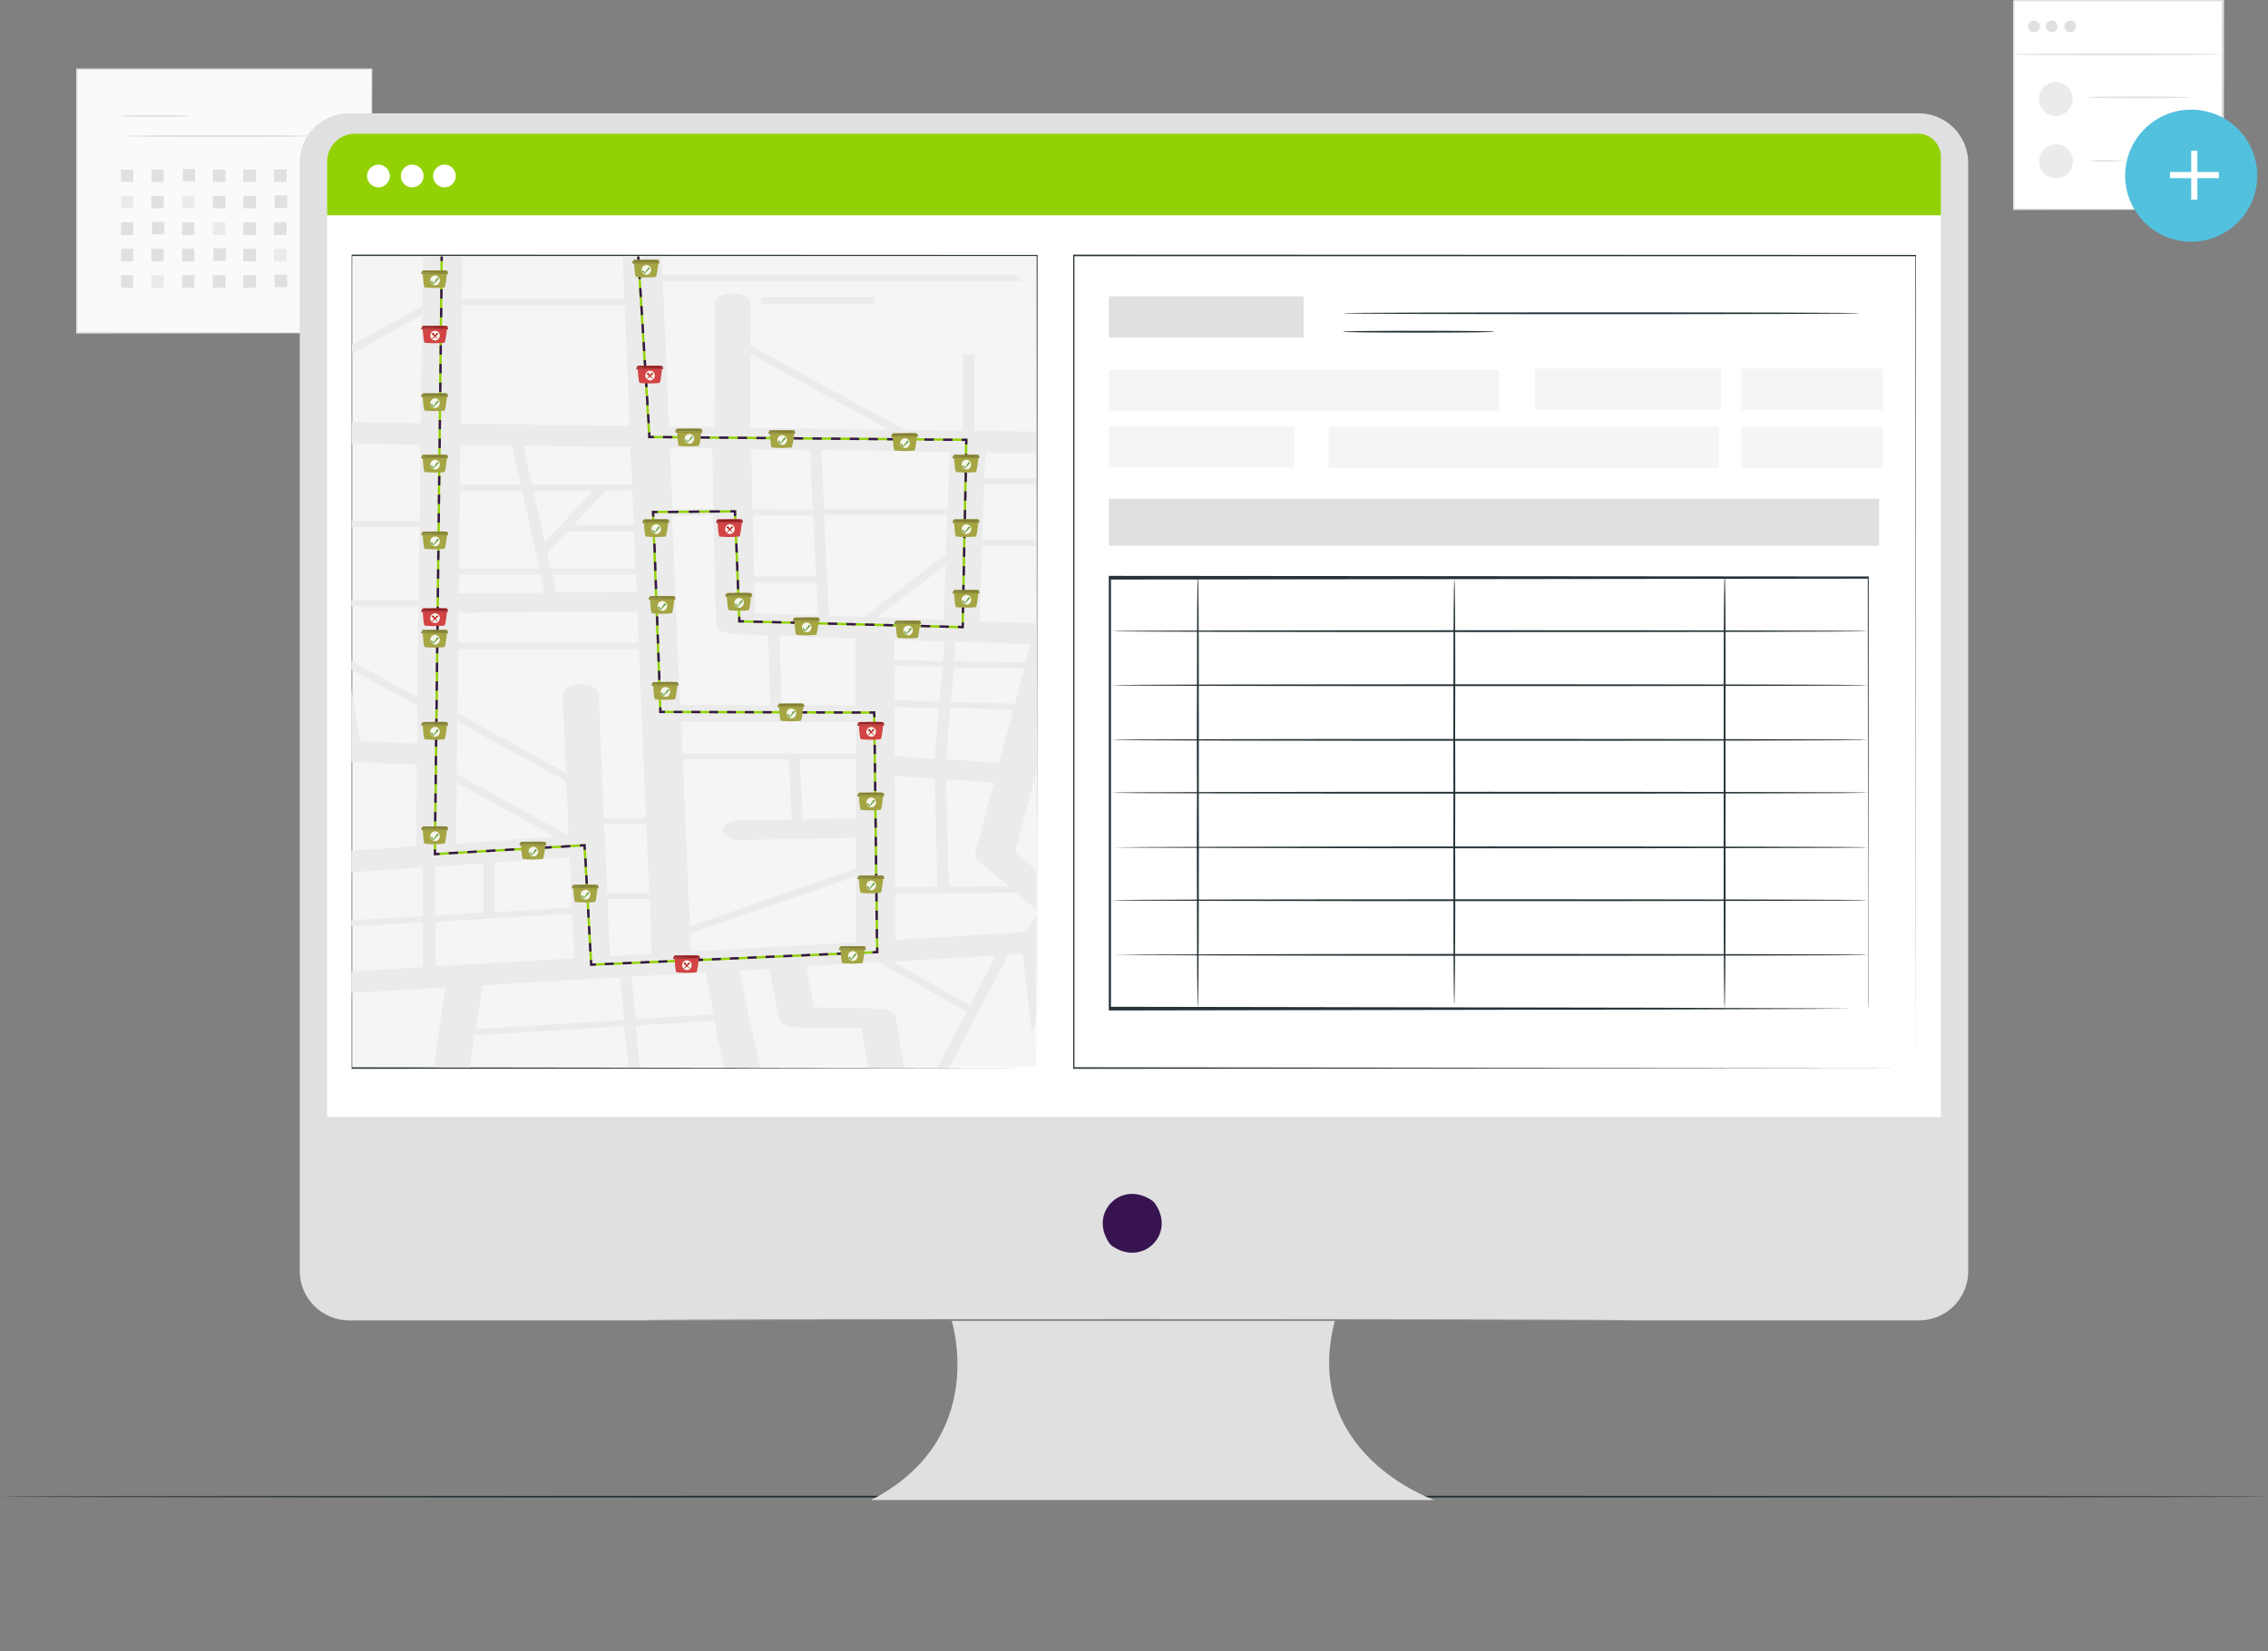 <?xml version="1.0" encoding="utf-8"?>
<!-- Generator: Adobe Illustrator 24.0.0, SVG Export Plug-In . SVG Version: 6.00 Build 0)  -->
<svg version="1.1" id="suivi" xmlns="http://www.w3.org/2000/svg" xmlns:xlink="http://www.w3.org/1999/xlink" x="0px" y="0px"
	 viewBox="0 0 738.4 537.7" style="enable-background:new 0 0 738.4 537.7;" xml:space="preserve">
<rect x="0" y="0" width="738.4" height="537.7" fill="#808080" stroke="none"/>
<style type="text/css">
	.st0{fill:#FAFAFA;}
	.st1{fill:#E0E0E0;}
	.st2{fill:#EBEBEB;}
	.st3{fill:#FFFFFF;}
	.st4{fill:#52C1DE;}
	.st5{fill:#263238;}
	.st6{fill:#371450;}
	.st7{fill:#92D205;}
	.st8{fill:#848484;}
	.st9{fill:#F5F5F5;}
	.st10{fill:none;stroke:#92D205;stroke-width:0.75;stroke-miterlimit:10;}
	.st11{fill:none;stroke:#371450;stroke-width:0.75;stroke-miterlimit:10;}
	.st12{fill:none;stroke:#371450;stroke-width:0.75;stroke-miterlimit:10;stroke-dasharray:3.04,3.04;}
	.st13{fill:none;stroke:#371450;stroke-width:0.75;stroke-miterlimit:10;stroke-dasharray:3.05,3.05;}
	.st14{fill:none;stroke:#371450;stroke-width:0.75;stroke-miterlimit:10;stroke-dasharray:2.76,2.76;}
	.st15{fill:none;stroke:#371450;stroke-width:0.75;stroke-miterlimit:10;stroke-dasharray:2.91,2.91;}
	.st16{fill:none;stroke:#371450;stroke-width:0.75;stroke-miterlimit:10;stroke-dasharray:3,3;}
	.st17{fill:none;stroke:#371450;stroke-width:0.75;stroke-miterlimit:10;stroke-dasharray:2.9,2.9;}
	.st18{fill:none;stroke:#371450;stroke-width:0.75;stroke-miterlimit:10;stroke-dasharray:2.96,2.96;}
	.st19{fill:none;stroke:#371450;stroke-width:0.75;stroke-miterlimit:10;stroke-dasharray:3.38,3.38;}
	.st20{fill:none;stroke:#371450;stroke-width:0.75;stroke-miterlimit:10;stroke-dasharray:2.98,2.98;}
	.st21{fill:none;stroke:#371450;stroke-width:0.75;stroke-miterlimit:10;stroke-dasharray:3.03,3.03;}
	.st22{fill:none;stroke:#371450;stroke-width:0.75;stroke-miterlimit:10;stroke-dasharray:2.94,2.94;}
	.st23{fill:#838035;}
	.st24{fill:#908E3C;}
	.st25{fill:#A5A544;}
	.st26{fill:#F5F5EC;}
	.st27{fill:#629F35;}
	.st28{fill:#931F1F;}
	.st29{fill:#AD3A3A;}
	.st30{fill:#D34444;}
	.st31{fill:#BF2222;}
</style>
<title>img-suivi</title>
<g id="Calque_11">
	<rect x="25" y="22.5" class="st0" width="96.1" height="85.9"/>
	<path class="st1" d="M121,108.4c0,0,0-0.6,0-1.6s0-2.6,0-4.6c0-4,0-9.9-0.1-17.4c0-15-0.1-36.5-0.1-62.3l0.2,0.2h-96l0,0l0.3-0.3
		c0,31.3,0,60.7,0,85.9l-0.4-0.2l69.5,0.1l19.6,0.1h5.2h1.3L121,108.4l-1.8,0h-5.1l-19.5,0.1L25,108.6h-0.2v-0.2
		c0-25.3,0-54.7,0-85.9v-0.2H25h96h0.2v0.2c-0.1,25.9-0.1,47.4-0.1,62.4c0,7.5-0.1,13.4-0.1,17.4c0,2,0,3.5,0,4.6
		S121,108.4,121,108.4z"/>
	<path class="st1" d="M61.8,37.8c0,0.1-5.1,0.3-11.3,0.3s-11.3-0.1-11.3-0.3s5-0.3,11.3-0.3S61.8,37.6,61.8,37.8z"/>
	<path class="st1" d="M102.5,44.3c0,0.2-13.9,0.3-31,0.3s-31-0.1-31-0.3s13.9-0.3,31-0.3S102.5,44.1,102.5,44.3z"/>
	<rect x="39.4" y="55.2" class="st1" width="4" height="4"/>
	<rect x="49.3" y="55.2" class="st1" width="4" height="4"/>
	<rect x="59.5" y="55" class="st1" width="4" height="4"/>
	<rect x="69.3" y="55.2" class="st1" width="4.1" height="4"/>
	<rect x="79.2" y="55.2" class="st1" width="4.1" height="4"/>
	<rect x="89.2" y="55.2" class="st1" width="4.1" height="4"/>
	<rect x="99.2" y="55.2" class="st2" width="4.1" height="4"/>
	<rect x="39.4" y="63.8" class="st2" width="4" height="4"/>
	<rect x="49.3" y="63.8" class="st1" width="4" height="4"/>
	<rect x="59.3" y="63.8" class="st2" width="4" height="4"/>
	<rect x="69.3" y="63.8" class="st1" width="4.1" height="4"/>
	<rect x="79.2" y="63.8" class="st1" width="4.1" height="4"/>
	<rect x="89.4" y="63.6" class="st1" width="4.1" height="4.1"/>
	<rect x="99.2" y="63.8" class="st1" width="4.1" height="4"/>
	<rect x="39.4" y="72.4" class="st1" width="4" height="4.1"/>
	<rect x="49.5" y="72.2" class="st1" width="4" height="4.1"/>
	<rect x="59.3" y="72.4" class="st1" width="4" height="4.1"/>
	<rect x="69.3" y="72.4" class="st2" width="4.1" height="4.1"/>
	<rect x="79.2" y="72.4" class="st1" width="4.1" height="4.1"/>
	<rect x="89.2" y="72.4" class="st1" width="4.1" height="4.1"/>
	<rect x="99.2" y="72.4" class="st1" width="4.1" height="4.1"/>
	<rect x="39.4" y="81" class="st1" width="4" height="4.1"/>
	<rect x="49.3" y="81" class="st1" width="4" height="4.1"/>
	<rect x="59.3" y="81" class="st1" width="4" height="4.1"/>
	<rect x="69.5" y="80.8" class="st1" width="4.1" height="4.1"/>
	<rect x="79.2" y="81" class="st1" width="4.1" height="4.1"/>
	<rect x="89.2" y="81" class="st2" width="4.1" height="4.1"/>
	<rect x="99.2" y="81" class="st1" width="4.1" height="4.1"/>
	<rect x="39.4" y="89.6" class="st1" width="4" height="4.1"/>
	<rect x="49.3" y="89.6" class="st2" width="4" height="4.1"/>
	<rect x="59.3" y="89.6" class="st1" width="4" height="4.1"/>
	<rect x="69.3" y="89.6" class="st1" width="4.1" height="4.1"/>
	<rect x="79.2" y="89.6" class="st1" width="4.1" height="4.1"/>
	<rect x="89.4" y="89.4" class="st1" width="4.1" height="4.1"/>
	<rect x="99.2" y="89.6" class="st1" width="4.1" height="4.1"/>
	<rect x="655.5" y="0.3" class="st3" width="68" height="68"/>
	<path class="st1" d="M723.6,68.3c0,0,0-0.1,0-0.3s0-0.5,0-1c0-0.8,0-2.1,0-3.7c0-3.2,0-7.9-0.1-13.8c0-11.9-0.1-28.9-0.1-49.3
		l0.2,0.2h-68l0,0l0.3-0.3c0,24.9,0,48.3,0,68l-0.2-0.2l49.3,0.1l13.8,0.1h3.7h1.3h-0.3h-0.9h-3.6l-13.8,0.1l-49.4,0.1h-0.2v-0.2
		c0-19.8,0-43.1,0-68v-0.3h0.3h68h0.2v0.4c0,20.4-0.1,37.5-0.1,49.4c0,5.9,0,10.6-0.1,13.8c0,1.6,0,2.8,0,3.6c0,0.4,0,0.7,0,0.9
		S723.6,68.3,723.6,68.3z"/>
	<path class="st1" d="M723.3,17.7c0,0.1-15.2,0.3-33.9,0.3s-33.9-0.1-33.9-0.3s15.2-0.3,33.9-0.3S723.3,17.5,723.3,17.7z"/>
	<circle class="st1" cx="662.2" cy="8.6" r="1.9"/>
	<circle class="st1" cx="668" cy="8.6" r="1.9"/>
	<path class="st1" d="M675.9,8.6c0,1.1-0.9,1.9-1.9,1.9c-1.1,0-1.9-0.9-1.9-1.9c0-1.1,0.9-1.9,1.9-1.9c0,0,0,0,0,0
		C675,6.7,675.9,7.5,675.9,8.6z"/>
	<circle class="st2" cx="669.3" cy="32.2" r="5.5"/>
	<path class="st2" d="M674.9,52.5c0,3.1-2.5,5.5-5.5,5.5c-3.1,0-5.5-2.5-5.5-5.5c0-3.1,2.5-5.5,5.5-5.5
		C672.4,46.9,674.9,49.4,674.9,52.5C674.9,52.4,674.9,52.5,674.9,52.5z"/>
	<path class="st1" d="M713.4,31.7c0,0.2-7.6,0.3-16.9,0.3s-16.9-0.1-16.9-0.3s7.6-0.3,16.9-0.3S713.4,31.6,713.4,31.7z"/>
	<path class="st1" d="M691.8,52.4c-4,0.3-8,0.3-12,0C683.8,52,687.8,52,691.8,52.4z"/>
	<circle class="st4" cx="713.4" cy="57.2" r="21.5"/>
	<rect x="713.4" y="49.1" class="st3" width="2" height="15.9"/>
	<rect x="706.5" y="56" class="st3" width="15.9" height="2"/>
</g>
<g id="Calque_9">
	<path class="st5" d="M738.4,487.3c0,0.2-165.3,0.3-369.2,0.3S0,487.5,0,487.3s165.3-0.3,369.2-0.3S738.4,487.1,738.4,487.3z"/>
	<path class="st1" d="M624.7,36.9H113.6c-8.8,0-16,7.1-16,16v361c0,8.8,7.2,16,16,16h196.2c0,0,12.5,38.6-26.2,58.5H467
		c0,0-43.7-15-32.4-58.5h190.2c8.8,0,16-7.1,16-16v-361C640.7,44,633.5,36.9,624.7,36.9z"/>
	<path class="st6" d="M376,391.8c7,9.9-3.9,20.8-13.9,13.9c-0.3-0.2-0.6-0.5-0.9-0.9c-6.9-9.9,3.9-20.8,13.9-13.9
		C375.5,391.2,375.8,391.5,376,391.8z"/>
	<path class="st3" d="M116.2,43.5h506c5.4,0,9.7,4.3,9.7,9.7c0,0,0,0,0,0v310.5l0,0H106.5l0,0V53.2
		C106.5,47.8,110.8,43.5,116.2,43.5L116.2,43.5z"/>
	<path class="st7" d="M115.7,43.5h508.7c4.1,0,7.5,3.4,7.5,7.5v19.1l0,0H106.5l0,0V52.6C106.5,47.6,110.6,43.5,115.7,43.5z"/>
	<circle class="st3" cx="123.2" cy="57.3" r="3.7"/>
	<circle class="st3" cx="134.2" cy="57.3" r="3.7"/>
	<circle class="st3" cx="144.7" cy="57.3" r="3.7"/>
	<path class="st8" d="M533.4,429.8c0,0.2-72.7,0.3-162.4,0.3s-162.4-0.1-162.4-0.3s72.7-0.3,162.4-0.3S533.4,429.7,533.4,429.8z"/>
</g>
<g id="Calque_10">
	<path class="st5" d="M623.7,347.8c0-1.7,0-103-0.1-264.6l0.1,0.2H349.6l0,0l0.2-0.3c0,93.9,0,183.4,0,264.6l-0.2-0.2L623.7,347.8
		L349.6,348h-0.2v-0.2c0-81.2,0-170.6,0-264.6v-0.3h0.2l274.1,0.1h0.1v0.2C623.8,244.8,623.7,346.1,623.7,347.8z"/>
	<rect x="361" y="96.5" class="st1" width="63.4" height="13.4"/>
	<rect x="361" y="120.4" class="st9" width="127.1" height="13.4"/>
	<rect x="432.6" y="139" class="st9" width="127.1" height="13.4"/>
	<rect x="361" y="138.8" class="st9" width="60.5" height="13.4"/>
	<rect x="499.8" y="120" class="st9" width="60.5" height="13.4"/>
	<rect x="567" y="120" class="st9" width="46" height="13.4"/>
	<rect x="567" y="139" class="st9" width="46" height="13.4"/>
	<rect x="361" y="162.4" class="st1" width="250.8" height="15.3"/>
	<path class="st5" d="M608.2,328.3c0,0,0-0.8,0-2.4s0-4,0-7.1c0-6.3,0-15.5,0-27.5c0-24-0.1-59-0.1-103.3l0.2,0.4l-246.9,0.3l0,0
		l0.3-0.6c0,48.3,0,95.3,0,140.3l-0.3-0.6l176.3,0.3l51.8,0.2l13.9,0.1h3.6c0.8,0,1.2,0,1.2,0s-0.4,0-1.2,0h-3.6l-13.9,0.1
		l-51.7,0.2l-176.5,0.3h-0.3v-0.6c0-45,0-92,0-140.3v-0.6h0.3l246.9,0.2h0.2v0.4c0,44.4-0.1,79.5-0.1,103.5c0,12,0,21.2,0,27.4
		c0,3.1,0,5.4,0,7S608.2,328.3,608.2,328.3z"/>
	<path class="st5" d="M608.2,205.5c0,0.2-55.1,0.3-123.1,0.3S362,205.7,362,205.5s55.1-0.3,123.1-0.3S608.2,205.3,608.2,205.5z"/>
	<path class="st5" d="M608.2,223.1c0,0.2-55.1,0.3-123.1,0.3S362,223.3,362,223.1s55.1-0.3,123.1-0.3S608.2,222.9,608.2,223.1z"/>
	<path class="st5" d="M608.2,240.9c0,0.2-55.1,0.3-123.1,0.3S362,241.1,362,240.9s55.1-0.3,123.1-0.3S608.2,240.7,608.2,240.9z"/>
	<path class="st5" d="M390,259.1c-0.2,0-0.3-16-0.3-35.8s0.1-35.8,0.3-35.8s0.3,16,0.3,35.8S390.1,259.1,390,259.1z"/>
	<path class="st5" d="M473.5,257c-0.2,0-0.3-15.3-0.3-34.2s0.1-34.2,0.3-34.2s0.3,15.3,0.3,34.2S473.6,257,473.5,257z"/>
	<path class="st5" d="M561.5,258.3c-0.2,0-0.3-15.8-0.3-35.3s0.1-35.2,0.3-35.2s0.3,5.1,0.3,35.2
		C561.8,242.4,561.6,258.3,561.5,258.3z"/>
	<path class="st5" d="M608.2,258.1c0,0.2-55.1,0.3-123.1,0.3S362,258.3,362,258.1s55.1-0.3,123.1-0.3S608.2,257.9,608.2,258.1z"/>
	<path class="st5" d="M608.2,275.9c0,0.2-55.1,0.3-123.1,0.3S362,276,362,275.9s55.1-0.3,123.1-0.3S608.2,275.7,608.2,275.9z"/>
	<path class="st5" d="M390,294.1c-0.2,0-0.3-16-0.3-35.8s0.1-35.8,0.3-35.8s0.3,16,0.3,35.8S390.1,294.1,390,294.1z"/>
	<path class="st5" d="M473.5,292c-0.2,0-0.3-15.3-0.3-34.2s0.1-34.2,0.3-34.2s0.3,15.3,0.3,34.2S473.6,292,473.5,292z"/>
	<path class="st5" d="M561.5,295.3c-0.2,0-0.3-15.8-0.3-35.3s0.1-35.2,0.3-35.2s0.3,15.8,0.3,35.2S561.6,295.3,561.5,295.3z"/>
	<path class="st5" d="M608.2,293.1c0,0.2-55.1,0.3-123.1,0.3S362,293.3,362,293.1s55.1-0.3,123.1-0.3S608.2,292.9,608.2,293.1z"/>
	<path class="st5" d="M608.2,310.9c0,0.2-55.1,0.3-123.1,0.3S362,311,362,310.9s55.1-0.3,123.1-0.3S608.2,310.7,608.2,310.9z"/>
	<path class="st5" d="M390,328.1c-0.2,0-0.3-16-0.3-35.8s0.1-35.8,0.3-35.8s0.3,16,0.3,35.8S390.1,328.1,390,328.1z"/>
	<path class="st5" d="M473.5,327c-0.2,0-0.3-15.3-0.3-34.2s0.1-34.2,0.3-34.2s0.3,15.3,0.3,34.2S473.6,327,473.5,327z"/>
	<path class="st5" d="M561.5,328.3c-0.2,0-0.3-15.8-0.3-35.3s0.1-35.2,0.3-35.2s0.3,15.8,0.3,35.2S561.6,328.3,561.5,328.3z"/>
	<path class="st5" d="M605.5,102c0,0.2-37.7,0.3-84.2,0.3s-84.2-0.1-84.2-0.3s37.7-0.3,84.2-0.3S605.5,101.8,605.5,102z"/>
	<path class="st5" d="M486.6,108c0,0.2-11.1,0.3-24.7,0.3s-24.7-0.1-24.7-0.3s11.1-0.3,24.7-0.3S486.6,107.8,486.6,108z"/>
</g>
<g id="Calque_14">
	<g id="Calque_12">
		<path class="st5" d="M337.6,347.8c0-1.7,0-103-0.1-264.6l0.1,0.2h-223l0,0l0.1-0.3c0,93.9,0,183.4,0,264.6l-0.1-0.2L337.6,347.8
			l-223,0.2h-0.1v-0.2c0-81.2,0-170.6,0-264.6v-0.3h0.2l223,0.1h0.1v0.2C337.6,244.8,337.6,346.1,337.6,347.8z"/>
	</g>
	<rect x="114.8" y="83.4" class="st9" width="222.5" height="263.9"/>
	<path class="st2" d="M247.7,98.9h36.8v-0.2c0-0.6,0-1.2-0.1-1.9h-36.7V98.9z"/>
	<path class="st2" d="M337.3,147.5v-7l-20.1-0.2v-25h-3.6v25l-19-0.3l-50.3-27.5l0.1-13.8c0-0.4-0.1-0.7-0.3-1
		c-0.8-1.3-3-2.2-5.5-2.2c-1.4,0-2.8,0.3-4.1,0.9c-0.9,0.4-1.6,1.2-1.7,2.3l-0.2,40.4l-14.8-0.2l-2-47.4h116.9
		c-0.8-0.7-1.7-1.4-2.7-2H215.7l-0.3-6h-12.7l0.6,13.9h-52.9l0.1-13.9h-4.8c-0.6,0-1.2,0-1.9,0h-0.5l-1.4,0.1c-0.1,0-0.3,0-0.5,0
		l-1.6,0.2h-0.2l-1.9,0.2l-0.2,15.7l-22.9,12.6v2.8l22.8-12.5l-0.4,35.2l-22.5-0.3v7l22.4,0.3l-0.3,24.8h-22.1v2h22.1l-0.3,23.8
		h-21.9v2h21.8l-0.3,29.6l-21.5-11.8v2.8l21.5,11.8l-0.1,12.3l-18.6-0.8l-2.8-16.9v23.7l21.3,0.9l-0.3,26.5l-21,1.5v7l23.3-1.6v15.9
		l-23.3,1.3v2l23.3-1.3v14.6l-23.3,1.4v7l30.6-1.8l-3.8,25.9c0.6,0,1.2,0.1,1.9,0.1h0.2c0.7,0,1.3,0,2,0h7.6l1.5-10.4l48.8-3
		l1.4,13.5h3.7l-1.4-13.7l25.6-1.6l3.2,15.3h11.6c0-0.1,0-0.3,0-0.4l-6.5-31.2l9.7-0.6l3.1,16.2c0,0.2,0.1,0.5,0.3,0.7
		c0.8,1.3,3,2.2,5.5,2.2l21.1,0.2l2.2,13h11.7l-2.8-16.4c0-0.3-0.1-0.5-0.3-0.7c-0.8-1.3-3-2.2-5.5-2.2L265,328l-2.5-13.4l23.4-1.4
		l28.8,16.2l-9.5,18.1h1.3c0.9,0,1.7,0,2.6-0.1l19.2-36.6l4.6-0.3l3,25.3c0.5-0.8,0.9-1.7,1.1-2.5c0,0,0,0,0,0
		c0.1-0.4,0.2-0.8,0.3-1.2c0-0.1,0-0.2,0-0.2c0.1-0.4,0.1-0.8,0.1-1.3v-32.8l-3.4,5.7l-42.5,2.5v-15.1l39.3-0.3l6.6,5.6v-12.9
		l-6.9-5.8l6.9-26v-48.6l-18.5-0.6l0.9-24.6h17.6v-2h-17.6l0.6-18h16.9v-2h-16.8l0.3-8.3L337.3,147.5z M309.2,147.1l-0.7,18.6h-40.2
		l-0.9-19.2L309.2,147.1z M235.6,271.3c0.8,1.3,3.2,2.2,5.7,2.2l37.4-0.7v10l-54.1,18.8l-2.3-54.3h34.5l1,19.5l-16.9,0.3
		c-3.2,0-5.7,1.5-5.6,3.3C235.3,270.7,235.4,271,235.6,271.3z M260.4,247.3h18.2v19.2l-17.2,0.3L260.4,247.3z M278.7,285.3l0,21.5
		l-53.9,3l-0.2-5.9L278.7,285.3z M278.6,245.3h-56.4l-0.3-10.4l57,0.2L278.6,245.3z M254.5,229.5l-0.7-22.5l24.7,0.9l0,21.8
		L254.5,229.5z M264.7,167.8l1,19.9h-20.2l-0.4-19.9H264.7z M245,165.8l-0.4-19.5l19.1,0.3l0.9,19.3L245,165.8z M265.8,189.6
		l0.5,10.8l-20.5-0.7l-0.2-10.1H265.8z M244.3,115.2l45,24.7l-45.1-0.6L244.3,115.2z M233.1,203c0,0.4,0.1,0.7,0.3,1.1
		c0.8,1.4,3,2.3,5.6,2.4l11.1,0.4l0.7,22.7l-29.4-0.1l-2.6-61.6h13.4L233.1,203z M231.9,146l0.4,19.7h-13.4l-0.8-19.9L231.9,146z
		 M212.2,310.5l-13.6,0.8c-0.2-4.1-0.5-10.8-0.8-18.6h13.7L212.2,310.5z M211.4,290.7h-13.7c-0.3-7-0.6-14.8-1-22.5h13.7
		L211.4,290.7z M207.3,192.7l-26.2,0.2l-1.3-5.8H207L207.3,192.7z M206.9,185.1h-27.7l-1.1-5l6.7-7.1h21.6L206.9,185.1z
		 M177.4,176.5l-3.7-16.6H193L177.4,176.5z M206.4,170.9h-19.7l10.4-11.1h8.8L206.4,170.9z M205.8,157.8h-32.6l-2.9-12.7l34.9,0.5
		L205.8,157.8z M150.4,99.4h53l1.6,39.3l-55.1-0.8L150.4,99.4z M149.9,144.9l16.8,0.2l2.9,12.7h-19.8L149.9,144.9z M149.7,159.9H170
		l4.4,19.8l-0.1,0.1h0.1l1.2,5.3h-26.2L149.7,159.9z M149.4,187.1h26.6l1.3,5.9l-28,0.2L149.4,187.1z M149.3,199.5l58.2-0.4
		l0.4,10.1h-58.8L149.3,199.5z M149.2,211.3H208l2.3,55h-13.7c-0.9-20.7-1.7-40.1-1.7-40.4c0-0.3-0.1-0.6-0.3-0.9
		c-0.8-1.4-3.1-2.2-5.7-2.2c-3.2,0-5.7,1.5-5.7,3.3c0,0,0.5,11.6,1.1,25.6L149,232.2L149.2,211.3z M186.2,295.5L161,297v-16.2
		l24.4-1.7C185.8,284.8,186,290.4,186.2,295.5L186.2,295.5z M148.9,234.9l35.5,19.5c0.2,5.8,0.5,11.9,0.7,17.6l0,0l-36.4-20
		L148.9,234.9z M148.7,254.9l31.9,17.5l-32.1,2.3L148.7,254.9z M141.7,282.2l15.7-1.1v16.1l-15.7,0.9V282.2z M141.7,300.1l44.6-2.6
		c0.3,6.1,0.5,11.2,0.7,14.5l-45.2,2.6V300.1z M155,335.1l2.1-14.3l44.8-2.6l1.4,13.9L155,335.1z M207,331.9l-1.4-13.9l24-1.4
		l2.9,13.6L207,331.9z M315.8,327.3l-25.3-14.2l33.8-2L315.8,327.3z M291.4,288.9l-0.1-36.3l13,0.9l0.9,35.3L291.4,288.9z
		 M304.3,247.1l-13-0.9v-16l14.4,0.4L304.3,247.1z M305.9,228.4l-14.6-0.4v-11.2l15.6,0.3L305.9,228.4z M307,215.2l-15.8-0.3v-6.6
		l16.3,0.6L307,215.2z M307.2,201.8l-21.6-0.8l22.3-17.1L307.2,201.8z M281.3,200.9l-11.4-0.4l-1.6-32.8h40.1l-0.5,12.7L281.3,200.9
		z M308.9,288.7l-0.9-35l15.6,1.1l-6.1,23.1c-0.1,0.5,0,1.1,0.3,1.6c0.2,0.3,0.4,0.6,0.7,0.8l9.9,8.3L308.9,288.7z M325.3,248.4
		l-17.3-1.2l1.4-16.7l20.5,0.5L325.3,248.4z M330.4,229.1l-20.8-0.5l1-11.3l22.9,0.4L330.4,229.1z M335.4,209.8l-1.6,5.9l-23.2-0.5
		l0.5-6.3L335.4,209.8z"/>
</g>
<g id="Calque_15">
	<polyline class="st10" points="143.8,83.5 141.6,278.1 190.3,275.2 192.5,314.1 285.6,310 284.6,232 215,231.8 212.6,166.7 
		239.3,166.5 240.7,202.3 313.4,204.2 314.6,143.2 211.4,142.3 207.8,83.5 	"/>
	<line class="st11" x1="143.8" y1="83.5" x2="143.8" y2="85"/>
	<line class="st12" x1="143.8" y1="88.1" x2="141.6" y2="275.1"/>
	<polyline class="st11" points="141.6,276.6 141.6,278.1 143.1,278 	"/>
	<line class="st13" x1="146.1" y1="277.8" x2="187.3" y2="275.4"/>
	<polyline class="st11" points="188.8,275.3 190.3,275.2 190.4,276.7 	"/>
	<line class="st14" x1="190.6" y1="279.5" x2="192.3" y2="311.2"/>
	<polyline class="st11" points="192.4,312.6 192.5,314.1 194,314 	"/>
	<line class="st15" x1="196.9" y1="313.9" x2="282.6" y2="310.1"/>
	<polyline class="st11" points="284.1,310.1 285.6,310 285.6,308.5 	"/>
	<line class="st16" x1="285.5" y1="305.5" x2="284.7" y2="235"/>
	<polyline class="st11" points="284.7,233.5 284.6,232 283.1,232 	"/>
	<line class="st17" x1="280.2" y1="232" x2="218" y2="231.8"/>
	<polyline class="st11" points="216.5,231.8 215,231.8 215,230.3 	"/>
	<line class="st18" x1="214.9" y1="227.3" x2="212.8" y2="169.7"/>
	<polyline class="st11" points="212.7,168.2 212.6,166.7 214.1,166.7 	"/>
	<line class="st19" x1="217.5" y1="166.7" x2="236.1" y2="166.5"/>
	<polyline class="st11" points="237.8,166.5 239.3,166.5 239.3,168 	"/>
	<line class="st20" x1="239.5" y1="171" x2="240.6" y2="199.3"/>
	<polyline class="st11" points="240.7,200.8 240.7,202.3 242.2,202.3 	"/>
	<line class="st21" x1="245.3" y1="202.4" x2="310.4" y2="204.1"/>
	<polyline class="st11" points="311.9,204.1 313.4,204.2 313.5,202.7 	"/>
	<line class="st13" x1="313.5" y1="199.6" x2="314.6" y2="146.3"/>
	<polyline class="st11" points="314.6,144.7 314.6,143.2 313.1,143.2 	"/>
	<line class="st12" x1="310.1" y1="143.2" x2="214.5" y2="142.3"/>
	<polyline class="st11" points="212.9,142.3 211.4,142.3 211.4,140.8 	"/>
	<line class="st22" x1="211.2" y1="137.8" x2="208" y2="86.4"/>
	<line class="st11" x1="207.9" y1="85" x2="207.8" y2="83.5"/>
</g>
<g id="Calque_16">
	<path class="st23" d="M145.3,269.1c-0.2-0.1-7.1,0-7.4,0s-0.4,0.7-0.3,0.7s7.9,0.2,7.9,0.1C145.6,269.6,145.5,269.3,145.3,269.1z"
		/>
	<path class="st24" d="M145.6,269.1c-0.1,0-0.2,0-0.3,0c-0.8-0.1-7.1,0-7.3,0l0,0c-0.1,0-0.3,0-0.4,0c-0.1,0.1-0.6,0.8-0.4,1.1
		s2-0.3,0.5-0.4c-0.1,0,0.1-0.5,0.3-0.6h0.1c0.9,0,6.9,0,7,0l0,0l0,0c0.1,0.1,0.3,0.5,0.2,0.5c-1.5,0.1,0.4,0.6,0.6,0.3
		C145.9,269.7,145.8,269.4,145.6,269.1z"/>
	<path class="st25" d="M137.6,269.9c0.1,0.5,0.2,4.6,0.7,4.8c2.1,0.2,4.3,0.2,6.4,0c0.4-0.2,0.9-4.8,0.8-4.8H137.6z"/>
	<path class="st24" d="M137.2,270.1c0.2,0.2,2,0.1,4.5,0.1c2.2,0,4,0.2,4.2-0.1s-0.4-0.3-0.6-0.3c-1.5,0.1-6.1,0-7.6,0
		C137.7,269.8,137,269.8,137.2,270.1z"/>
	<path class="st26" d="M142.4,273.7c-0.6,0.3-1.2,0.2-1.7-0.2c-0.7-0.5-0.8-1.5-0.3-2.2c0.2-0.3,0.6-0.5,1-0.6
		c0.9-0.1,1.7,0.5,1.8,1.4C143.2,272.8,142.9,273.4,142.4,273.7z"/>
	<g id="Calque_17">
		<polygon class="st27" points="140.2,272.8 141.1,273.6 142.9,271.7 142.4,271.4 141.1,273.3 140.6,272.4 		"/>
	</g>
</g>
<g id="Calque_16_-_copie_9">
	<path class="st23" d="M177.3,274.1c-0.2-0.1-7.1,0-7.4,0s-0.4,0.7-0.3,0.7s7.9,0.2,7.9,0.1C177.6,274.6,177.5,274.3,177.3,274.1z"
		/>
	<path class="st24" d="M177.6,274.1c-0.1,0-0.2,0-0.3,0c-0.8-0.1-7.1,0-7.3,0l0,0c-0.1,0-0.3,0-0.4,0c-0.1,0.1-0.6,0.8-0.4,1.1
		s2-0.3,0.5-0.4c-0.1,0,0.1-0.5,0.3-0.6h0.1c0.9,0,6.9,0,7,0l0,0l0,0c0.1,0.1,0.3,0.5,0.2,0.5c-1.5,0.1,0.4,0.6,0.6,0.3
		C177.9,274.7,177.8,274.4,177.6,274.1z"/>
	<path class="st25" d="M169.6,274.9c0.1,0.5,0.2,4.6,0.7,4.8c2.1,0.2,4.3,0.2,6.4,0c0.4-0.2,0.9-4.8,0.8-4.8H169.6z"/>
	<path class="st24" d="M169.2,275.1c0.2,0.2,2,0.1,4.5,0.1c2.2,0,4,0.2,4.2-0.1s-0.4-0.3-0.6-0.3c-1.5,0.1-6.1,0-7.6,0
		C169.7,274.8,169,274.8,169.2,275.1z"/>
	<path class="st26" d="M174.4,278.7c-0.6,0.3-1.2,0.2-1.7-0.2c-0.7-0.5-0.8-1.5-0.3-2.2c0.2-0.3,0.6-0.5,1-0.6
		c0.9-0.1,1.7,0.5,1.8,1.4C175.2,277.8,174.9,278.4,174.4,278.7z"/>
	<g id="Calque_17_-_copie_9">
		<polygon class="st27" points="172.2,277.8 173.1,278.6 174.9,276.7 174.4,276.4 173.1,278.3 172.6,277.4 		"/>
	</g>
</g>
<g id="Calque_16_-_copie_10">
	<path class="st23" d="M194.3,288.1c-0.2-0.1-7.1,0-7.4,0s-0.4,0.7-0.3,0.7s7.9,0.2,7.9,0.1C194.6,288.6,194.5,288.3,194.3,288.1z"
		/>
	<path class="st24" d="M194.6,288.1c-0.1,0-0.2,0-0.3,0c-0.8-0.1-7.1,0-7.3,0l0,0c-0.1,0-0.3,0-0.4,0c-0.1,0.1-0.6,0.8-0.4,1.1
		s2-0.3,0.5-0.4c-0.1,0,0.1-0.5,0.3-0.6h0.1c0.9,0,6.9,0,7,0l0,0l0,0c0.1,0.1,0.3,0.5,0.2,0.5c-1.5,0.1,0.4,0.6,0.6,0.3
		C194.9,288.7,194.8,288.4,194.6,288.1z"/>
	<path class="st25" d="M186.6,288.9c0.1,0.5,0.2,4.6,0.7,4.8c2.1,0.2,4.3,0.2,6.4,0c0.4-0.2,0.9-4.8,0.8-4.8H186.6z"/>
	<path class="st24" d="M186.2,289.1c0.2,0.2,2,0.1,4.5,0.1c2.2,0,4,0.2,4.2-0.1s-0.4-0.3-0.6-0.3c-1.5,0.1-6.1,0-7.6,0
		C186.7,288.8,186,288.8,186.2,289.1z"/>
	<path class="st26" d="M191.4,292.7c-0.6,0.3-1.2,0.2-1.7-0.2c-0.7-0.5-0.8-1.5-0.3-2.2c0.2-0.3,0.6-0.5,1-0.6
		c0.9-0.1,1.7,0.5,1.8,1.4C192.2,291.8,191.9,292.4,191.4,292.7z"/>
	<g id="Calque_17_-_copie_10">
		<polygon class="st27" points="189.2,291.8 190.1,292.6 191.9,290.7 191.4,290.4 190.1,292.3 189.6,291.4 		"/>
	</g>
</g>
<g id="Calque_16_-_copie_12">
	<path class="st23" d="M281.3,308.1c-0.2-0.1-7.1,0-7.4,0s-0.4,0.7-0.3,0.7s7.9,0.2,7.9,0.1C281.6,308.6,281.5,308.3,281.3,308.1z"
		/>
	<path class="st24" d="M281.6,308.1c-0.1,0-0.2,0-0.3,0c-0.8-0.1-7.1,0-7.3,0l0,0c-0.1,0-0.3,0-0.4,0c-0.1,0.1-0.6,0.8-0.4,1.1
		s2-0.3,0.5-0.4c-0.1,0,0.1-0.5,0.3-0.6h0.1c0.9,0,6.9,0,7,0l0,0l0,0c0.1,0.1,0.3,0.5,0.2,0.5c-1.5,0.1,0.4,0.6,0.5,0.3
		C281.9,308.7,281.8,308.4,281.6,308.1z"/>
	<path class="st25" d="M273.6,308.9c0.1,0.5,0.2,4.6,0.7,4.7c2.1,0.2,4.3,0.2,6.4,0c0.4-0.2,0.9-4.8,0.8-4.7H273.6z"/>
	<path class="st24" d="M273.2,309.1c0.2,0.2,2,0.1,4.5,0.1c2.2,0,4,0.2,4.2-0.1s-0.4-0.3-0.5-0.3c-1.5,0.1-6.1,0-7.6,0
		C273.7,308.8,273,308.8,273.2,309.1z"/>
	<path class="st26" d="M278.4,312.7c-0.6,0.3-1.2,0.2-1.7-0.2c-0.7-0.5-0.8-1.5-0.3-2.2c0.2-0.3,0.6-0.5,1-0.6
		c0.9-0.1,1.7,0.5,1.8,1.4C279.2,311.8,278.9,312.4,278.4,312.7z"/>
	<g id="Calque_17_-_copie_12">
		<polygon class="st27" points="276.2,311.8 277.1,312.6 278.9,310.7 278.4,310.4 277.1,312.3 276.6,311.4 		"/>
	</g>
</g>
<g id="Calque_16_-_copie_13">
	<path class="st23" d="M287.3,285.1c-0.2-0.1-7.1,0-7.4,0s-0.4,0.7-0.3,0.7s7.9,0.2,7.9,0.1C287.6,285.6,287.5,285.3,287.3,285.1z"
		/>
	<path class="st24" d="M287.6,285.1c-0.1,0-0.2,0-0.3,0c-0.8-0.1-7.1,0-7.3,0l0,0c-0.1,0-0.3,0-0.4,0c-0.1,0.1-0.6,0.8-0.4,1.1
		s2-0.3,0.5-0.4c-0.1,0,0.1-0.5,0.3-0.6h0.1c0.9,0,6.9,0,7,0l0,0l0,0c0.1,0.1,0.3,0.5,0.2,0.5c-1.5,0.1,0.4,0.6,0.5,0.3
		C287.9,285.7,287.8,285.4,287.6,285.1z"/>
	<path class="st25" d="M279.6,285.9c0.1,0.5,0.2,4.6,0.7,4.8c2.1,0.2,4.3,0.2,6.4,0c0.4-0.2,0.9-4.8,0.8-4.8H279.6z"/>
	<path class="st24" d="M279.2,286.1c0.2,0.2,2,0.1,4.5,0.1c2.2,0,4,0.2,4.2-0.1s-0.4-0.3-0.5-0.3c-1.5,0.1-6.1,0-7.6,0
		C279.7,285.8,279,285.8,279.2,286.1z"/>
	<path class="st26" d="M284.4,289.7c-0.6,0.3-1.2,0.2-1.7-0.2c-0.7-0.5-0.8-1.5-0.3-2.2c0.2-0.3,0.6-0.5,1-0.6
		c0.9-0.1,1.7,0.5,1.8,1.4C285.2,288.8,284.9,289.4,284.4,289.7z"/>
	<g id="Calque_17_-_copie_13">
		<polygon class="st27" points="282.2,288.8 283.1,289.6 284.9,287.7 284.4,287.4 283.1,289.3 282.6,288.4 		"/>
	</g>
</g>
<g id="Calque_16_-_copie_14">
	<path class="st23" d="M287.3,258.1c-0.2-0.1-7.1,0-7.4,0s-0.4,0.7-0.3,0.7s7.9,0.2,7.9,0.1C287.6,258.6,287.5,258.3,287.3,258.1z"
		/>
	<path class="st24" d="M287.6,258.1c-0.1,0-0.2,0-0.3,0c-0.8-0.1-7.1,0-7.3,0l0,0c-0.1,0-0.3,0-0.4,0c-0.1,0.1-0.6,0.8-0.4,1.1
		s2-0.3,0.5-0.4c-0.1,0,0.1-0.5,0.3-0.6h0.1c0.9,0,6.9,0,7,0l0,0l0,0c0.1,0.1,0.3,0.5,0.2,0.5c-1.5,0.1,0.4,0.6,0.5,0.3
		C287.9,258.7,287.8,258.4,287.6,258.1z"/>
	<path class="st25" d="M279.6,258.9c0.1,0.5,0.2,4.6,0.7,4.8c2.1,0.2,4.3,0.2,6.4,0c0.4-0.2,0.9-4.8,0.8-4.8H279.6z"/>
	<path class="st24" d="M279.2,259.1c0.2,0.2,2,0.1,4.5,0.1c2.2,0,4,0.2,4.2-0.1s-0.4-0.3-0.5-0.3c-1.5,0.1-6.1,0-7.6,0
		C279.7,258.8,279,258.8,279.2,259.1z"/>
	<path class="st26" d="M284.4,262.7c-0.6,0.3-1.2,0.2-1.7-0.2c-0.7-0.5-0.8-1.5-0.3-2.2c0.2-0.3,0.6-0.5,1-0.6
		c0.9-0.1,1.7,0.5,1.8,1.4C285.2,261.8,284.9,262.4,284.4,262.7z"/>
	<g id="Calque_17_-_copie_14">
		<polygon class="st27" points="282.2,261.8 283.1,262.6 284.9,260.7 284.4,260.4 283.1,262.3 282.6,261.4 		"/>
	</g>
</g>
<g id="Calque_16_-_copie_16">
	<path class="st23" d="M261.3,229.1c-0.2-0.1-7.1,0-7.4,0s-0.4,0.7-0.3,0.7s7.9,0.2,7.9,0.1C261.6,229.6,261.5,229.3,261.3,229.1z"
		/>
	<path class="st24" d="M261.6,229.1c-0.1,0-0.2,0-0.3,0c-0.8-0.1-7.1,0-7.3,0l0,0c-0.1,0-0.3,0-0.4,0c-0.1,0.1-0.6,0.8-0.4,1.1
		s2-0.3,0.5-0.4c-0.1,0,0.1-0.6,0.3-0.6h0.1c0.9-0.1,6.9,0,7,0l0,0l0,0c0.1,0.1,0.3,0.5,0.2,0.5c-1.5,0.1,0.4,0.6,0.5,0.3
		C261.9,229.7,261.8,229.4,261.6,229.1z"/>
	<path class="st25" d="M253.6,229.9c0.1,0.5,0.2,4.6,0.7,4.8c2.1,0.2,4.3,0.2,6.4,0c0.4-0.2,0.9-4.8,0.8-4.8
		C261,229.9,254.1,229.9,253.6,229.9z"/>
	<path class="st24" d="M253.2,230.1c0.2,0.2,2,0.1,4.5,0.1c2.2,0,4,0.2,4.2-0.1s-0.4-0.3-0.5-0.3c-1.5,0.1-6.1,0-7.6,0
		C253.7,229.8,253,229.8,253.2,230.1z"/>
	<path class="st26" d="M258.4,233.7c-0.6,0.3-1.2,0.2-1.7-0.2c-0.7-0.5-0.8-1.5-0.3-2.2c0.2-0.3,0.6-0.5,1-0.6
		c0.9-0.1,1.7,0.5,1.8,1.4C259.2,232.8,258.9,233.4,258.4,233.7z"/>
	<g id="Calque_17_-_copie_16">
		<polygon class="st27" points="256.2,232.8 257.1,233.6 258.9,231.7 258.4,231.4 257.1,233.3 256.6,232.4 		"/>
	</g>
</g>
<g id="Calque_16_-_copie_17">
	<path class="st23" d="M220.3,222.1c-0.2-0.1-7.1,0-7.4,0s-0.4,0.7-0.3,0.7s7.9,0.2,7.9,0.1C220.6,222.6,220.5,222.3,220.3,222.1z"
		/>
	<path class="st24" d="M220.6,222.1c-0.1,0-0.2,0-0.3,0c-0.8-0.1-7.1,0-7.3,0l0,0c-0.1,0-0.3,0-0.4,0c-0.1,0.1-0.6,0.8-0.4,1.1
		s2-0.3,0.5-0.4c-0.1,0,0.1-0.6,0.3-0.6h0.1c0.9-0.1,6.9,0,7,0l0,0l0,0c0.1,0.1,0.3,0.5,0.2,0.5c-1.5,0.1,0.4,0.6,0.6,0.3
		C220.9,222.7,220.8,222.4,220.6,222.1z"/>
	<path class="st25" d="M212.6,222.9c0.1,0.5,0.2,4.6,0.7,4.8c2.1,0.2,4.3,0.2,6.4,0c0.4-0.2,0.9-4.8,0.8-4.8
		C220,222.9,213.2,222.9,212.6,222.9z"/>
	<path class="st24" d="M212.2,223.1c0.2,0.2,2,0.1,4.5,0.1c2.2,0,4,0.2,4.2-0.1s-0.4-0.3-0.6-0.3c-1.5,0.1-6.1,0-7.6,0
		C212.7,222.8,212,222.8,212.2,223.1z"/>
	<path class="st26" d="M217.4,226.7c-0.6,0.3-1.2,0.2-1.7-0.2c-0.7-0.5-0.8-1.5-0.3-2.2c0.2-0.3,0.6-0.5,1-0.6
		c0.9-0.1,1.7,0.5,1.8,1.4C218.2,225.8,217.9,226.4,217.4,226.7z"/>
	<g id="Calque_17_-_copie_17">
		<polygon class="st27" points="215.2,225.8 216.1,226.6 217.9,224.7 217.4,224.4 216.1,226.3 215.6,225.4 		"/>
	</g>
</g>
<g id="Calque_16_-_copie_18">
	<path class="st23" d="M219.3,194.1c-0.2-0.1-7.1,0-7.4,0s-0.4,0.7-0.3,0.7s7.9,0.2,7.9,0.1C219.6,194.6,219.5,194.3,219.3,194.1z"
		/>
	<path class="st24" d="M219.6,194.1c-0.1,0-0.2,0-0.3,0c-0.8-0.1-7.1,0-7.3,0l0,0c-0.1,0-0.3,0-0.4,0c-0.1,0.1-0.6,0.8-0.4,1.1
		s2-0.3,0.5-0.4c-0.1,0,0.1-0.6,0.3-0.6h0.1c0.9-0.1,6.9,0,7,0l0,0l0,0c0.1,0.1,0.3,0.5,0.2,0.5c-1.5,0.1,0.4,0.6,0.6,0.3
		C219.9,194.7,219.8,194.4,219.6,194.1z"/>
	<path class="st25" d="M211.6,194.9c0.1,0.5,0.2,4.6,0.7,4.8c2.1,0.2,4.3,0.2,6.4,0c0.4-0.2,0.9-4.8,0.8-4.8
		C219,194.9,212.2,194.9,211.6,194.9z"/>
	<path class="st24" d="M211.2,195.1c0.2,0.2,2,0.1,4.5,0.1c2.2,0,4,0.2,4.2-0.1s-0.4-0.3-0.6-0.3c-1.5,0.1-6.1,0-7.6,0
		C211.7,194.8,211,194.8,211.2,195.1z"/>
	<path class="st26" d="M216.4,198.7c-0.6,0.3-1.2,0.2-1.7-0.2c-0.7-0.5-0.8-1.5-0.3-2.2c0.2-0.3,0.6-0.5,1-0.6
		c0.9-0.1,1.7,0.5,1.8,1.4C217.2,197.8,216.9,198.4,216.4,198.7z"/>
	<g id="Calque_17_-_copie_18">
		<polygon class="st27" points="214.2,197.8 215.1,198.6 216.9,196.7 216.4,196.4 215.1,198.3 214.6,197.4 		"/>
	</g>
</g>
<g id="Calque_16_-_copie_19">
	<path class="st23" d="M217.3,169.1c-0.2-0.1-7.1,0-7.4,0s-0.4,0.7-0.3,0.7s7.9,0.2,7.9,0.1C217.6,169.6,217.5,169.3,217.3,169.1z"
		/>
	<path class="st24" d="M217.6,169.1c-0.1,0-0.2,0-0.3,0c-0.8-0.1-7.1,0-7.3,0l0,0c-0.1,0-0.3,0-0.4,0c-0.1,0.1-0.6,0.8-0.4,1.1
		s2-0.3,0.5-0.4c-0.1,0,0.1-0.6,0.3-0.6h0.1c0.9-0.1,6.9,0,7,0l0,0l0,0c0.1,0.1,0.3,0.5,0.2,0.5c-1.5,0.1,0.4,0.6,0.6,0.3
		C217.9,169.7,217.8,169.4,217.6,169.1z"/>
	<path class="st25" d="M209.6,169.9c0.1,0.5,0.2,4.6,0.7,4.8c2.1,0.2,4.3,0.2,6.4,0c0.4-0.2,0.9-4.8,0.8-4.8
		C217,169.9,210.2,169.9,209.6,169.9z"/>
	<path class="st24" d="M209.2,170.1c0.2,0.2,2,0.1,4.5,0.1c2.2,0,4,0.2,4.2-0.1s-0.4-0.3-0.6-0.3c-1.5,0.1-6.1,0-7.6,0
		C209.7,169.8,209,169.8,209.2,170.1z"/>
	<path class="st26" d="M214.4,173.7c-0.6,0.3-1.2,0.2-1.7-0.2c-0.7-0.5-0.8-1.5-0.3-2.2c0.2-0.3,0.6-0.5,1-0.6
		c0.9-0.1,1.7,0.5,1.8,1.4C215.2,172.8,214.9,173.4,214.4,173.7z"/>
	<g id="Calque_17_-_copie_19">
		<polygon class="st27" points="212.2,172.8 213.1,173.6 214.9,171.7 214.4,171.4 213.1,173.3 212.6,172.4 		"/>
	</g>
</g>
<g id="Calque_16_-_copie_21">
	<path class="st23" d="M244.3,193.1c-0.2-0.1-7.1,0-7.4,0s-0.4,0.7-0.3,0.7s7.9,0.2,7.9,0.1C244.6,193.6,244.5,193.3,244.3,193.1z"
		/>
	<path class="st24" d="M244.6,193.1c-0.1,0-0.2,0-0.3,0c-0.8-0.1-7.1,0-7.3,0l0,0c-0.1,0-0.3,0-0.4,0c-0.1,0.1-0.6,0.8-0.4,1.1
		s2-0.3,0.5-0.4c-0.1,0,0.1-0.6,0.3-0.6h0.1c0.9-0.1,6.9,0,7,0l0,0l0,0c0.1,0.1,0.3,0.5,0.2,0.5c-1.5,0.1,0.4,0.6,0.6,0.3
		C244.9,193.7,244.8,193.4,244.6,193.1z"/>
	<path class="st25" d="M236.6,193.9c0.1,0.5,0.2,4.6,0.7,4.8c2.1,0.2,4.3,0.2,6.4,0c0.4-0.2,0.9-4.8,0.8-4.8
		C244,193.9,237.2,193.9,236.6,193.9z"/>
	<path class="st24" d="M236.2,194.1c0.2,0.2,2,0.1,4.5,0.1c2.2,0,4,0.2,4.2-0.1s-0.4-0.3-0.6-0.3c-1.5,0.1-6.1,0-7.6,0
		C236.7,193.8,236,193.8,236.2,194.1z"/>
	<path class="st26" d="M241.4,197.7c-0.6,0.3-1.2,0.2-1.7-0.2c-0.7-0.5-0.8-1.5-0.3-2.2c0.2-0.3,0.6-0.5,1-0.6
		c0.9-0.1,1.7,0.5,1.8,1.4C242.2,196.8,241.9,197.4,241.4,197.7z"/>
	<g id="Calque_17_-_copie_21">
		<polygon class="st27" points="239.2,196.8 240.1,197.6 241.9,195.7 241.4,195.4 240.1,197.3 239.6,196.4 		"/>
	</g>
</g>
<g id="Calque_16_-_copie_22">
	<path class="st23" d="M266.3,201.1c-0.2-0.1-7.1,0-7.4,0s-0.4,0.7-0.3,0.7s7.9,0.2,7.9,0.1C266.6,201.6,266.5,201.3,266.3,201.1z"
		/>
	<path class="st24" d="M266.6,201.1c-0.1,0-0.2,0-0.3,0c-0.8-0.1-7.1,0-7.3,0l0,0c-0.1,0-0.3,0-0.4,0c-0.1,0.1-0.6,0.8-0.4,1.1
		s2-0.3,0.5-0.4c-0.1,0,0.1-0.6,0.3-0.6h0.1c0.9-0.1,6.9,0,7,0l0,0l0,0c0.1,0.1,0.3,0.5,0.2,0.5c-1.5,0.1,0.4,0.6,0.5,0.3
		C266.9,201.7,266.8,201.4,266.6,201.1z"/>
	<path class="st25" d="M258.6,201.9c0.1,0.5,0.2,4.6,0.7,4.8c2.1,0.2,4.3,0.2,6.4,0c0.4-0.2,0.9-4.8,0.8-4.8
		C266,201.9,259.1,201.9,258.6,201.9z"/>
	<path class="st24" d="M258.2,202.1c0.2,0.2,2,0.1,4.5,0.1c2.2,0,4,0.2,4.2-0.1s-0.4-0.3-0.5-0.3c-1.5,0.1-6.1,0-7.6,0
		C258.7,201.8,258,201.8,258.2,202.1z"/>
	<path class="st26" d="M263.4,205.7c-0.6,0.3-1.2,0.2-1.7-0.2c-0.7-0.5-0.8-1.5-0.3-2.2c0.2-0.3,0.6-0.5,1-0.6
		c0.9-0.1,1.7,0.5,1.8,1.4C264.2,204.8,263.9,205.4,263.4,205.7z"/>
	<g id="Calque_17_-_copie_22">
		<polygon class="st27" points="261.2,204.8 262.1,205.6 263.9,203.7 263.4,203.4 262.1,205.3 261.6,204.4 		"/>
	</g>
</g>
<g id="Calque_16_-_copie_23">
	<path class="st23" d="M299.3,202.1c-0.2-0.1-7.1,0-7.4,0s-0.4,0.7-0.3,0.7s7.9,0.2,7.9,0.1C299.6,202.6,299.5,202.3,299.3,202.1z"
		/>
	<path class="st24" d="M299.6,202.1c-0.1,0-0.2,0-0.3,0c-0.8-0.1-7.1,0-7.3,0l0,0c-0.1,0-0.3,0-0.4,0c-0.1,0.1-0.6,0.8-0.4,1.1
		s2-0.3,0.5-0.4c-0.1,0,0.1-0.6,0.3-0.6h0.1c0.9-0.1,6.9,0,7,0l0,0l0,0c0.1,0.1,0.3,0.5,0.2,0.5c-1.5,0.1,0.4,0.6,0.5,0.3
		C299.9,202.7,299.8,202.4,299.6,202.1z"/>
	<path class="st25" d="M291.6,202.9c0.1,0.5,0.2,4.6,0.7,4.8c2.1,0.2,4.3,0.2,6.4,0c0.4-0.2,0.9-4.8,0.8-4.8
		C299,202.9,292.1,202.9,291.6,202.9z"/>
	<path class="st24" d="M291.2,203.1c0.2,0.2,2,0.1,4.5,0.1c2.2,0,4,0.2,4.2-0.1s-0.4-0.3-0.5-0.3c-1.5,0.1-6.1,0-7.6,0
		C291.7,202.8,291,202.8,291.2,203.1z"/>
	<path class="st26" d="M296.4,206.7c-0.6,0.3-1.2,0.2-1.7-0.2c-0.7-0.5-0.8-1.5-0.3-2.2c0.2-0.3,0.6-0.5,1-0.6
		c0.9-0.1,1.7,0.5,1.8,1.4C297.2,205.8,296.9,206.4,296.4,206.7z"/>
	<g id="Calque_17_-_copie_23">
		<polygon class="st27" points="294.2,205.8 295.1,206.6 296.9,204.7 296.4,204.4 295.1,206.3 294.6,205.4 		"/>
	</g>
</g>
<g id="Calque_16_-_copie_24">
	<path class="st23" d="M318.3,192.1c-0.2-0.1-7.1,0-7.4,0s-0.4,0.7-0.3,0.7s7.9,0.2,7.9,0.1C318.6,192.6,318.5,192.3,318.3,192.1z"
		/>
	<path class="st24" d="M318.6,192.1c-0.1,0-0.2,0-0.3,0c-0.8-0.1-7.1,0-7.3,0l0,0c-0.1,0-0.3,0-0.4,0c-0.1,0.1-0.6,0.8-0.4,1.1
		s2-0.3,0.5-0.4c-0.1,0,0.1-0.6,0.3-0.6h0.1c0.9-0.1,6.9,0,7,0l0,0l0,0c0.1,0.1,0.3,0.5,0.2,0.5c-1.5,0.1,0.4,0.6,0.5,0.3
		C318.9,192.7,318.8,192.4,318.6,192.1z"/>
	<path class="st25" d="M310.6,192.9c0.1,0.5,0.2,4.6,0.7,4.8c2.1,0.2,4.3,0.2,6.4,0c0.4-0.2,0.9-4.8,0.8-4.8
		C318,192.9,311.1,192.9,310.6,192.9z"/>
	<path class="st24" d="M310.2,193.1c0.2,0.2,2,0.1,4.5,0.1c2.2,0,4,0.2,4.2-0.1s-0.4-0.3-0.5-0.3c-1.5,0.1-6.1,0-7.6,0
		C310.7,192.8,310,192.8,310.2,193.1z"/>
	<path class="st26" d="M315.4,196.7c-0.6,0.3-1.2,0.2-1.7-0.2c-0.7-0.5-0.8-1.5-0.3-2.2c0.2-0.3,0.6-0.5,1-0.6
		c0.9-0.1,1.7,0.5,1.8,1.4C316.2,195.8,315.9,196.4,315.4,196.7z"/>
	<g id="Calque_17_-_copie_24">
		<polygon class="st27" points="313.2,195.8 314.1,196.6 315.9,194.7 315.4,194.4 314.1,196.3 313.6,195.4 		"/>
	</g>
</g>
<g id="Calque_16_-_copie_25">
	<path class="st23" d="M318.3,169.1c-0.2-0.1-7.1,0-7.4,0s-0.4,0.7-0.3,0.7s7.9,0.2,7.9,0.1C318.6,169.6,318.5,169.3,318.3,169.1z"
		/>
	<path class="st24" d="M318.6,169.1c-0.1,0-0.2,0-0.3,0c-0.8-0.1-7.1,0-7.3,0l0,0c-0.1,0-0.3,0-0.4,0c-0.1,0.1-0.6,0.8-0.4,1.1
		s2-0.3,0.5-0.4c-0.1,0,0.1-0.6,0.3-0.6h0.1c0.9-0.1,6.9,0,7,0l0,0l0,0c0.1,0.1,0.3,0.5,0.2,0.5c-1.5,0.1,0.4,0.6,0.5,0.3
		C318.9,169.7,318.8,169.4,318.6,169.1z"/>
	<path class="st25" d="M310.6,169.9c0.1,0.5,0.2,4.6,0.7,4.8c2.1,0.2,4.3,0.2,6.4,0c0.4-0.2,0.9-4.8,0.8-4.8
		C318,169.9,311.1,169.9,310.6,169.9z"/>
	<path class="st24" d="M310.2,170.1c0.2,0.2,2,0.1,4.5,0.1c2.2,0,4,0.2,4.2-0.1s-0.4-0.3-0.5-0.3c-1.5,0.1-6.1,0-7.6,0
		C310.7,169.8,310,169.8,310.2,170.1z"/>
	<path class="st26" d="M315.4,173.7c-0.6,0.3-1.2,0.2-1.7-0.2c-0.7-0.5-0.8-1.5-0.3-2.2c0.2-0.3,0.6-0.5,1-0.6
		c0.9-0.1,1.7,0.5,1.8,1.4C316.2,172.8,315.9,173.4,315.4,173.7z"/>
	<g id="Calque_17_-_copie_25">
		<polygon class="st27" points="313.2,172.8 314.1,173.6 315.9,171.7 315.4,171.4 314.1,173.3 313.6,172.4 		"/>
	</g>
</g>
<g id="Calque_16_-_copie_26">
	<path class="st23" d="M318.3,148.1c-0.2-0.1-7.1,0-7.4,0s-0.4,0.7-0.3,0.7s7.9,0.2,7.9,0.1C318.6,148.6,318.5,148.3,318.3,148.1z"
		/>
	<path class="st24" d="M318.6,148.1c-0.1,0-0.2,0-0.3,0c-0.8-0.1-7.1,0-7.3,0l0,0c-0.1,0-0.3,0-0.4,0c-0.1,0.1-0.6,0.8-0.4,1.1
		s2-0.3,0.5-0.4c-0.1,0,0.1-0.6,0.3-0.6h0.1c0.9-0.1,6.9,0,7,0l0,0l0,0c0.1,0.1,0.3,0.5,0.2,0.5c-1.5,0.1,0.4,0.6,0.5,0.3
		C318.9,148.7,318.8,148.4,318.6,148.1z"/>
	<path class="st25" d="M310.6,148.9c0.1,0.5,0.2,4.6,0.7,4.8c2.1,0.2,4.3,0.2,6.4,0c0.4-0.2,0.9-4.8,0.8-4.8
		C318,148.9,311.1,148.9,310.6,148.9z"/>
	<path class="st24" d="M310.2,149.1c0.2,0.2,2,0.1,4.5,0.1c2.2,0,4,0.2,4.2-0.1s-0.4-0.3-0.5-0.3c-1.5,0.1-6.1,0-7.6,0
		C310.7,148.8,310,148.8,310.2,149.1z"/>
	<path class="st26" d="M315.4,152.7c-0.6,0.3-1.2,0.2-1.7-0.2c-0.7-0.5-0.8-1.5-0.3-2.2c0.2-0.3,0.6-0.5,1-0.6
		c0.9-0.1,1.7,0.5,1.8,1.4C316.2,151.8,315.9,152.4,315.4,152.7z"/>
	<g id="Calque_17_-_copie_26">
		<polygon class="st27" points="313.2,151.8 314.1,152.6 315.9,150.7 315.4,150.4 314.1,152.3 313.6,151.4 		"/>
	</g>
</g>
<g id="Calque_16_-_copie_27">
	<path class="st23" d="M298.3,141.1c-0.2-0.1-7.1,0-7.4,0s-0.4,0.7-0.3,0.7s7.9,0.2,7.9,0.1C298.6,141.6,298.5,141.3,298.3,141.1z"
		/>
	<path class="st24" d="M298.6,141.1c-0.1,0-0.2,0-0.3,0c-0.8-0.1-7.1,0-7.3,0l0,0c-0.1,0-0.3,0-0.4,0c-0.1,0.1-0.6,0.8-0.4,1.1
		s2-0.3,0.5-0.4c-0.1,0,0.1-0.6,0.3-0.6h0.1c0.9-0.1,6.9,0,7,0l0,0l0,0c0.1,0.1,0.3,0.5,0.2,0.5c-1.5,0.1,0.4,0.6,0.5,0.3
		C298.9,141.7,298.8,141.4,298.6,141.1z"/>
	<path class="st25" d="M290.6,141.9c0.1,0.5,0.2,4.6,0.7,4.8c2.1,0.2,4.3,0.2,6.4,0c0.4-0.2,0.9-4.8,0.8-4.8
		C298,141.9,291.1,141.9,290.6,141.9z"/>
	<path class="st24" d="M290.2,142.1c0.2,0.2,2,0.1,4.5,0.1c2.2,0,4,0.2,4.2-0.1s-0.4-0.3-0.5-0.3c-1.5,0.1-6.1,0-7.6,0
		C290.7,141.8,290,141.8,290.2,142.1z"/>
	<path class="st26" d="M295.4,145.7c-0.6,0.3-1.2,0.2-1.7-0.2c-0.7-0.5-0.8-1.5-0.3-2.2c0.2-0.3,0.6-0.5,1-0.6
		c0.9-0.1,1.7,0.5,1.8,1.4C296.2,144.8,295.9,145.4,295.4,145.7z"/>
	<g id="Calque_17_-_copie_27">
		<polygon class="st27" points="293.2,144.8 294.1,145.6 295.9,143.7 295.4,143.4 294.1,145.3 293.6,144.4 		"/>
	</g>
</g>
<g id="Calque_16_-_copie_28">
	<path class="st23" d="M258.3,140.1c-0.2-0.1-7.1,0-7.4,0s-0.4,0.7-0.3,0.7s7.9,0.2,7.9,0.1C258.6,140.6,258.5,140.3,258.3,140.1z"
		/>
	<path class="st24" d="M258.6,140.1c-0.1,0-0.2,0-0.3,0c-0.8-0.1-7.1,0-7.3,0l0,0c-0.1,0-0.3,0-0.4,0c-0.1,0.1-0.6,0.8-0.4,1.1
		s2-0.3,0.5-0.4c-0.1,0,0.1-0.6,0.3-0.6h0.1c0.9-0.1,6.9,0,7,0l0,0l0,0c0.1,0.1,0.3,0.5,0.2,0.5c-1.5,0.1,0.4,0.6,0.5,0.3
		C258.9,140.7,258.8,140.4,258.6,140.1z"/>
	<path class="st25" d="M250.6,140.9c0.1,0.5,0.2,4.6,0.7,4.8c2.1,0.2,4.3,0.2,6.4,0c0.4-0.2,0.9-4.8,0.8-4.8
		C258,140.9,251.2,140.9,250.6,140.9z"/>
	<path class="st24" d="M250.2,141.1c0.2,0.2,2,0.1,4.5,0.1c2.2,0,4,0.2,4.2-0.1s-0.4-0.3-0.5-0.3c-1.5,0.1-6.1,0-7.6,0
		C250.7,140.8,250,140.8,250.2,141.1z"/>
	<path class="st26" d="M255.4,144.7c-0.6,0.3-1.2,0.2-1.7-0.2c-0.7-0.5-0.8-1.5-0.3-2.2c0.2-0.3,0.6-0.5,1-0.6
		c0.9-0.1,1.7,0.5,1.8,1.4C256.2,143.8,255.9,144.4,255.4,144.7z"/>
	<g id="Calque_17_-_copie_28">
		<polygon class="st27" points="253.2,143.8 254.1,144.6 255.9,142.7 255.4,142.4 254.1,144.3 253.6,143.4 		"/>
	</g>
</g>
<g id="Calque_16_-_copie_29">
	<path class="st23" d="M228,139.6c-0.2-0.1-7.1,0-7.4,0s-0.4,0.7-0.3,0.7s7.9,0.2,7.9,0.1C228.4,140.2,228.2,139.9,228,139.6z"/>
	<path class="st24" d="M228.3,139.6c-0.1,0-0.2,0-0.3,0c-0.8-0.1-7.1,0-7.3,0l0,0c-0.1,0-0.3,0-0.4,0c-0.1,0.1-0.6,0.8-0.4,1.1
		s2-0.3,0.5-0.4c-0.1,0,0.1-0.6,0.3-0.6h0.1c0.9-0.1,6.9,0,7,0l0,0l0,0c0.1,0.1,0.3,0.5,0.2,0.5c-1.5,0.1,0.4,0.6,0.6,0.3
		C228.7,140.2,228.6,139.9,228.3,139.6z"/>
	<path class="st25" d="M220.4,140.4c0.1,0.5,0.2,4.6,0.7,4.8c2.1,0.2,4.3,0.2,6.4,0c0.4-0.2,0.9-4.8,0.8-4.8
		C227.8,140.4,220.9,140.4,220.4,140.4z"/>
	<path class="st24" d="M220,140.7c0.2,0.2,2,0.1,4.5,0.1c2.2,0,4,0.2,4.2-0.1s-0.4-0.3-0.6-0.3c-1.5,0.1-6.1,0-7.6,0
		C220.4,140.3,219.8,140.4,220,140.7z"/>
	<path class="st26" d="M225.2,144.3c-0.6,0.3-1.2,0.2-1.7-0.2c-0.7-0.5-0.8-1.5-0.3-2.2c0.2-0.3,0.6-0.5,1-0.6
		c0.9-0.1,1.7,0.5,1.8,1.3C226,143.3,225.7,143.9,225.2,144.3z"/>
	<g id="Calque_17_-_copie_29">
		<polygon class="st27" points="223,143.3 223.9,144.1 225.6,142.3 225.2,142 223.9,143.8 223.4,143 		"/>
	</g>
</g>
<g id="Calque_16_-_copie_31">
	<path class="st23" d="M214,84.7c-0.2-0.1-7.1,0-7.4,0s-0.4,0.7-0.3,0.7s7.9,0.2,7.9,0.1C214.4,85.2,214.2,84.9,214,84.7z"/>
	<path class="st24" d="M214.3,84.6c-0.1,0-0.2,0-0.3,0c-0.8-0.1-7.1,0-7.3,0l0,0c-0.1,0-0.3,0-0.4,0c-0.1,0.1-0.6,0.8-0.4,1.1
		s2-0.3,0.5-0.3c-0.1,0,0.1-0.6,0.3-0.6h0.1c0.9,0,6.9,0,7,0l0,0l0,0c0.1,0.1,0.3,0.5,0.2,0.5c-1.5,0.1,0.4,0.7,0.6,0.3
		C214.7,85.2,214.6,84.9,214.3,84.6z"/>
	<path class="st25" d="M206.4,85.4c0.1,0.5,0.2,4.6,0.7,4.8c2.1,0.2,4.3,0.2,6.4,0c0.4-0.2,0.9-4.8,0.8-4.8
		C213.8,85.4,206.9,85.4,206.4,85.4z"/>
	<path class="st24" d="M206,85.7c0.2,0.2,2,0.1,4.5,0.1c2.2,0,4,0.2,4.2-0.1s-0.4-0.3-0.6-0.3c-1.5,0.1-6.1,0-7.6,0
		C206.4,85.3,205.8,85.4,206,85.7z"/>
	<path class="st26" d="M211.2,89.3c-0.6,0.3-1.2,0.2-1.7-0.2c-0.7-0.5-0.8-1.5-0.3-2.2c0.2-0.3,0.6-0.5,1-0.6
		c0.9-0.1,1.7,0.5,1.8,1.4C212,88.3,211.7,88.9,211.2,89.3z"/>
	<g id="Calque_17_-_copie_31">
		<polygon class="st27" points="209,88.3 209.9,89.1 211.6,87.3 211.2,87 209.9,88.8 209.4,88 		"/>
	</g>
</g>
<g id="Calque_16_-_copie_2">
	<path class="st23" d="M145.3,235.1c-0.2-0.1-7.1,0-7.4,0s-0.4,0.7-0.3,0.7s7.9,0.2,7.9,0.1C145.6,235.6,145.5,235.3,145.3,235.1z"
		/>
	<path class="st24" d="M145.6,235.1c-0.1,0-0.2,0-0.3,0c-0.8-0.1-7.1,0-7.3,0l0,0c-0.1,0-0.3,0-0.4,0c-0.1,0.1-0.6,0.8-0.4,1.1
		s2-0.3,0.5-0.4c-0.1,0,0.1-0.6,0.3-0.6h0.1c0.9-0.1,6.9,0,7,0l0,0l0,0c0.1,0.1,0.3,0.5,0.2,0.5c-1.5,0.1,0.4,0.6,0.6,0.3
		C145.9,235.7,145.8,235.4,145.6,235.1z"/>
	<path class="st25" d="M137.6,235.9c0.1,0.5,0.2,4.6,0.7,4.8c2.1,0.2,4.3,0.2,6.4,0c0.4-0.2,0.9-4.8,0.8-4.8
		C145,235.9,138.2,235.9,137.6,235.9z"/>
	<path class="st24" d="M137.2,236.1c0.2,0.2,2,0.1,4.5,0.1c2.2,0,4,0.2,4.2-0.1s-0.4-0.3-0.6-0.3c-1.5,0.1-6.1,0-7.6,0
		C137.7,235.8,137,235.8,137.2,236.1z"/>
	<path class="st26" d="M142.4,239.7c-0.6,0.3-1.2,0.2-1.7-0.2c-0.7-0.5-0.8-1.5-0.3-2.2c0.2-0.3,0.6-0.5,1-0.6
		c0.9-0.1,1.7,0.5,1.8,1.4C143.2,238.8,142.9,239.4,142.4,239.7z"/>
	<g id="Calque_17_-_copie_2">
		<polygon class="st27" points="140.2,238.8 141.1,239.6 142.9,237.7 142.4,237.4 141.1,239.3 140.6,238.4 		"/>
	</g>
</g>
<g id="Calque_16_-_copie_3">
	<path class="st23" d="M145.3,205.1c-0.2-0.1-7.1,0-7.4,0s-0.4,0.7-0.3,0.7s7.9,0.2,7.9,0.1C145.6,205.6,145.5,205.3,145.3,205.1z"
		/>
	<path class="st24" d="M145.6,205.1c-0.1,0-0.2,0-0.3,0c-0.8-0.1-7.1,0-7.3,0l0,0c-0.1,0-0.3,0-0.4,0c-0.1,0.1-0.6,0.8-0.4,1.1
		s2-0.3,0.5-0.4c-0.1,0,0.1-0.6,0.3-0.6h0.1c0.9-0.1,6.9,0,7,0l0,0l0,0c0.1,0.1,0.3,0.5,0.2,0.5c-1.5,0.1,0.4,0.6,0.6,0.3
		C145.9,205.7,145.8,205.4,145.6,205.1z"/>
	<path class="st25" d="M137.6,205.9c0.1,0.5,0.2,4.6,0.7,4.8c2.1,0.2,4.3,0.2,6.4,0c0.4-0.2,0.9-4.8,0.8-4.8
		C145,205.9,138.2,205.9,137.6,205.9z"/>
	<path class="st24" d="M137.2,206.1c0.2,0.2,2,0.1,4.5,0.1c2.2,0,4,0.2,4.2-0.1s-0.4-0.3-0.6-0.3c-1.5,0.1-6.1,0-7.6,0
		C137.7,205.8,137,205.8,137.2,206.1z"/>
	<path class="st26" d="M142.4,209.7c-0.6,0.3-1.2,0.2-1.7-0.2c-0.7-0.5-0.8-1.5-0.3-2.2c0.2-0.3,0.6-0.5,1-0.6
		c0.9-0.1,1.7,0.5,1.8,1.4C143.2,208.8,142.9,209.4,142.4,209.7z"/>
	<g id="Calque_17_-_copie_3">
		<polygon class="st27" points="140.2,208.8 141.1,209.6 142.9,207.7 142.4,207.4 141.1,209.3 140.6,208.4 		"/>
	</g>
</g>
<g id="Calque_16_-_copie_4">
	<path class="st23" d="M145.3,173.1c-0.2-0.1-7.1,0-7.4,0s-0.4,0.7-0.3,0.7s7.9,0.2,7.9,0.1C145.6,173.6,145.5,173.3,145.3,173.1z"
		/>
	<path class="st24" d="M145.6,173.1c-0.1,0-0.2,0-0.3,0c-0.8-0.1-7.1,0-7.3,0l0,0c-0.1,0-0.3,0-0.4,0c-0.1,0.1-0.6,0.8-0.4,1.1
		s2-0.3,0.5-0.4c-0.1,0,0.1-0.6,0.3-0.6h0.1c0.9-0.1,6.9,0,7,0l0,0l0,0c0.1,0.1,0.3,0.5,0.2,0.5c-1.5,0.1,0.4,0.6,0.6,0.3
		C145.9,173.7,145.8,173.4,145.6,173.1z"/>
	<path class="st25" d="M137.6,173.9c0.1,0.5,0.2,4.6,0.7,4.8c2.1,0.2,4.3,0.2,6.4,0c0.4-0.2,0.9-4.8,0.8-4.8
		C145,173.9,138.2,173.9,137.6,173.9z"/>
	<path class="st24" d="M137.2,174.1c0.2,0.2,2,0.1,4.5,0.1c2.2,0,4,0.2,4.2-0.1s-0.4-0.3-0.6-0.3c-1.5,0.1-6.1,0-7.6,0
		C137.7,173.8,137,173.8,137.2,174.1z"/>
	<path class="st26" d="M142.4,177.7c-0.6,0.3-1.2,0.2-1.7-0.2c-0.7-0.5-0.8-1.5-0.3-2.2c0.2-0.3,0.6-0.5,1-0.6
		c0.9-0.1,1.7,0.5,1.8,1.4C143.2,176.8,142.9,177.4,142.4,177.7z"/>
	<g id="Calque_17_-_copie_4">
		<polygon class="st27" points="140.2,176.8 141.1,177.6 142.9,175.7 142.4,175.4 141.1,177.3 140.6,176.4 		"/>
	</g>
</g>
<g id="Calque_16_-_copie_5">
	<path class="st23" d="M145.3,148.1c-0.2-0.1-7.1,0-7.4,0s-0.4,0.7-0.3,0.7s7.9,0.2,7.9,0.1C145.6,148.6,145.5,148.3,145.3,148.1z"
		/>
	<path class="st24" d="M145.6,148.1c-0.1,0-0.2,0-0.3,0c-0.8-0.1-7.1,0-7.3,0l0,0c-0.1,0-0.3,0-0.4,0c-0.1,0.1-0.6,0.8-0.4,1.1
		s2-0.3,0.5-0.4c-0.1,0,0.1-0.6,0.3-0.6h0.1c0.9-0.1,6.9,0,7,0l0,0l0,0c0.1,0.1,0.3,0.5,0.2,0.5c-1.5,0.1,0.4,0.6,0.6,0.3
		C145.9,148.7,145.8,148.4,145.6,148.1z"/>
	<path class="st25" d="M137.6,148.9c0.1,0.5,0.2,4.6,0.7,4.8c2.1,0.2,4.3,0.2,6.4,0c0.4-0.2,0.9-4.8,0.8-4.8
		C145,148.9,138.2,148.9,137.6,148.9z"/>
	<path class="st24" d="M137.2,149.1c0.2,0.2,2,0.1,4.5,0.1c2.2,0,4,0.2,4.2-0.1s-0.4-0.3-0.6-0.3c-1.5,0.1-6.1,0-7.6,0
		C137.7,148.8,137,148.8,137.2,149.1z"/>
	<path class="st26" d="M142.4,152.7c-0.6,0.3-1.2,0.2-1.7-0.2c-0.7-0.5-0.8-1.5-0.3-2.2c0.2-0.3,0.6-0.5,1-0.6
		c0.9-0.1,1.7,0.5,1.8,1.4C143.2,151.8,142.9,152.4,142.4,152.7z"/>
	<g id="Calque_17_-_copie_5">
		<polygon class="st27" points="140.2,151.8 141.1,152.6 142.9,150.7 142.4,150.4 141.1,152.3 140.6,151.4 		"/>
	</g>
</g>
<g id="Calque_16_-_copie_6">
	<path class="st23" d="M145.3,128.1c-0.2-0.1-7.1,0-7.4,0s-0.4,0.7-0.3,0.7s7.9,0.2,7.9,0.1C145.6,128.6,145.5,128.3,145.3,128.1z"
		/>
	<path class="st24" d="M145.6,128.1c-0.1,0-0.2,0-0.3,0c-0.8-0.1-7.1,0-7.3,0l0,0c-0.1,0-0.3,0-0.4,0c-0.1,0.1-0.6,0.8-0.4,1.1
		s2-0.3,0.5-0.4c-0.1,0,0.1-0.6,0.3-0.6h0.1c0.9-0.1,6.9,0,7,0l0,0l0,0c0.1,0.1,0.3,0.5,0.2,0.5c-1.5,0.1,0.4,0.6,0.6,0.3
		C145.9,128.7,145.8,128.4,145.6,128.1z"/>
	<path class="st25" d="M137.6,128.9c0.1,0.5,0.2,4.6,0.7,4.8c2.1,0.2,4.3,0.2,6.4,0c0.4-0.2,0.9-4.8,0.8-4.8
		C145,128.9,138.2,128.9,137.6,128.9z"/>
	<path class="st24" d="M137.2,129.1c0.2,0.2,2,0.1,4.5,0.1c2.2,0,4,0.2,4.2-0.1s-0.4-0.3-0.6-0.3c-1.5,0.1-6.1,0-7.6,0
		C137.7,128.8,137,128.8,137.2,129.1z"/>
	<path class="st26" d="M142.4,132.7c-0.6,0.3-1.2,0.2-1.7-0.2c-0.7-0.5-0.8-1.5-0.3-2.2c0.2-0.3,0.6-0.5,1-0.6
		c0.9-0.1,1.7,0.5,1.8,1.4C143.2,131.8,142.9,132.4,142.4,132.7z"/>
	<g id="Calque_17_-_copie_6">
		<polygon class="st27" points="140.2,131.8 141.1,132.6 142.9,130.7 142.4,130.4 141.1,132.3 140.6,131.4 		"/>
	</g>
</g>
<g id="Calque_16_-_copie_7">
	<path class="st23" d="M145.3,88.1c-0.2-0.1-7.1,0-7.4,0s-0.4,0.7-0.3,0.7s7.9,0.2,7.9,0.1C145.6,88.6,145.5,88.3,145.3,88.1z"/>
	<path class="st24" d="M145.6,88.1c-0.1,0-0.2,0-0.3,0c-0.8-0.1-7.1,0-7.3,0l0,0c-0.1,0-0.3,0-0.4,0c-0.1,0.1-0.6,0.8-0.4,1.1
		s2-0.3,0.5-0.3c-0.1,0,0.1-0.6,0.3-0.6h0.1c0.9,0,6.9,0,7,0l0,0l0,0c0.1,0.1,0.3,0.5,0.2,0.5c-1.5,0.1,0.4,0.7,0.6,0.3
		C145.9,88.7,145.8,88.4,145.6,88.1z"/>
	<path class="st25" d="M137.6,88.8c0.1,0.5,0.2,4.6,0.7,4.8c2.1,0.2,4.3,0.2,6.4,0c0.4-0.2,0.9-4.8,0.8-4.8
		C145,88.9,138.2,88.8,137.6,88.8z"/>
	<path class="st24" d="M137.2,89.1c0.2,0.2,2,0.1,4.5,0.1c2.2,0,4,0.2,4.2-0.1s-0.4-0.3-0.6-0.3c-1.5,0.1-6.1,0-7.6,0
		C137.7,88.8,137,88.8,137.2,89.1z"/>
	<path class="st26" d="M142.4,92.7c-0.6,0.3-1.2,0.2-1.7-0.2c-0.7-0.5-0.8-1.5-0.3-2.2c0.2-0.3,0.6-0.5,1-0.6
		c0.9-0.1,1.7,0.5,1.8,1.4C143.3,91.8,142.9,92.4,142.4,92.7z"/>
	<g id="Calque_17_-_copie_7">
		<polygon class="st27" points="140.2,91.8 141.1,92.6 142.9,90.7 142.4,90.4 141.1,92.3 140.6,91.4 		"/>
	</g>
</g>
<g id="Calque_16_-_copie">
	<path class="st28" d="M227.3,311.1c-0.2-0.1-7.1,0-7.4,0s-0.4,0.7-0.3,0.7s7.9,0.2,7.9,0.1C227.6,311.6,227.5,311.3,227.3,311.1z"
		/>
	<path class="st29" d="M227.6,311.1c-0.1,0-0.2,0-0.3,0c-0.8-0.1-7.1,0-7.3,0l0,0c-0.1,0-0.3,0-0.4,0c-0.1,0.1-0.6,0.8-0.4,1.1
		s2-0.3,0.5-0.4c-0.1,0,0.1-0.5,0.3-0.6h0.1c0.9,0,6.9,0,7,0l0,0l0,0c0.1,0.1,0.3,0.5,0.2,0.5c-1.5,0.1,0.4,0.6,0.6,0.3
		C227.9,311.7,227.8,311.4,227.6,311.1z"/>
	<path class="st30" d="M219.6,311.9c0.1,0.5,0.2,4.6,0.7,4.7c2.1,0.2,4.3,0.2,6.4,0c0.4-0.2,0.9-4.8,0.8-4.7H219.6z"/>
	<path class="st29" d="M219.2,312.1c0.2,0.2,2,0.1,4.5,0.1c2.2,0,4,0.2,4.2-0.1s-0.4-0.3-0.6-0.3c-1.5,0.1-6.1,0-7.6,0
		C219.7,311.8,219,311.8,219.2,312.1z"/>
	<path class="st26" d="M224.4,315.7c-0.6,0.3-1.2,0.2-1.7-0.2c-0.7-0.5-0.8-1.5-0.3-2.2c0.2-0.3,0.6-0.5,1-0.6
		c0.9-0.1,1.7,0.5,1.8,1.4C225.2,314.8,224.9,315.4,224.4,315.7z"/>
	<g id="Calque_17_-_copie">
		<polygon class="st31" points="222.5,313.7 223,313.3 224.6,315.4 224.5,315.4 		"/>
		<polygon class="st31" points="224.3,313.3 224.7,313.7 222.7,315.4 222.6,315.3 		"/>
	</g>
</g>
<g id="Calque_16_-_copie_15">
	<path class="st28" d="M287.3,235.1c-0.2-0.1-7.1,0-7.4,0s-0.4,0.7-0.3,0.7s7.9,0.2,7.9,0.1C287.6,235.6,287.5,235.3,287.3,235.1z"
		/>
	<path class="st29" d="M287.6,235.1c-0.1,0-0.2,0-0.3,0c-0.8-0.1-7.1,0-7.3,0l0,0c-0.1,0-0.3,0-0.4,0c-0.1,0.1-0.6,0.8-0.4,1.1
		s2-0.3,0.5-0.4c-0.1,0,0.1-0.6,0.3-0.6h0.1c0.9-0.1,6.9,0,7,0l0,0l0,0c0.1,0.1,0.3,0.5,0.2,0.5c-1.5,0.1,0.4,0.6,0.5,0.3
		C287.9,235.7,287.8,235.4,287.6,235.1z"/>
	<path class="st30" d="M279.6,235.9c0.1,0.5,0.2,4.6,0.7,4.8c2.1,0.2,4.3,0.2,6.4,0c0.4-0.2,0.9-4.8,0.8-4.8
		C287,235.9,280.1,235.9,279.6,235.9z"/>
	<path class="st29" d="M279.2,236.1c0.2,0.2,2,0.1,4.5,0.1c2.2,0,4,0.2,4.2-0.1s-0.4-0.3-0.5-0.3c-1.5,0.1-6.1,0-7.6,0
		C279.7,235.8,279,235.8,279.2,236.1z"/>
	<path class="st26" d="M284.4,239.7c-0.6,0.3-1.2,0.2-1.7-0.2c-0.7-0.5-0.8-1.5-0.3-2.2c0.2-0.3,0.6-0.5,1-0.6
		c0.9-0.1,1.7,0.5,1.8,1.4C285.2,238.8,284.9,239.4,284.4,239.7z"/>
	<g id="Calque_17_-_copie_15">
		<polygon class="st31" points="282.5,237.7 283,237.3 284.6,239.4 284.5,239.4 		"/>
		<polygon class="st31" points="284.3,237.3 284.7,237.7 282.7,239.4 282.6,239.3 		"/>
	</g>
</g>
<g id="Calque_16_-_copie_20">
	<path class="st28" d="M241.3,169.1c-0.2-0.1-7.1,0-7.4,0s-0.4,0.7-0.3,0.7s7.9,0.2,7.9,0.1C241.6,169.6,241.5,169.3,241.3,169.1z"
		/>
	<path class="st29" d="M241.6,169.1c-0.1,0-0.2,0-0.3,0c-0.8-0.1-7.1,0-7.3,0l0,0c-0.1,0-0.3,0-0.4,0c-0.1,0.1-0.6,0.8-0.4,1.1
		s2-0.3,0.5-0.4c-0.1,0,0.1-0.6,0.3-0.6h0.1c0.9-0.1,6.9,0,7,0l0,0l0,0c0.1,0.1,0.3,0.5,0.2,0.5c-1.5,0.1,0.4,0.6,0.6,0.3
		C241.9,169.7,241.8,169.4,241.6,169.1z"/>
	<path class="st30" d="M233.6,169.9c0.1,0.5,0.2,4.6,0.7,4.8c2.1,0.2,4.3,0.2,6.4,0c0.4-0.2,0.9-4.8,0.8-4.8
		C241,169.9,234.2,169.9,233.6,169.9z"/>
	<path class="st29" d="M233.2,170.1c0.2,0.2,2,0.1,4.5,0.1c2.2,0,4,0.2,4.2-0.1s-0.4-0.3-0.6-0.3c-1.5,0.1-6.1,0-7.6,0
		C233.7,169.8,233,169.8,233.2,170.1z"/>
	<path class="st26" d="M238.4,173.7c-0.6,0.3-1.2,0.2-1.7-0.2c-0.7-0.5-0.8-1.5-0.3-2.2c0.2-0.3,0.6-0.5,1-0.6
		c0.9-0.1,1.7,0.5,1.8,1.4C239.2,172.8,238.9,173.4,238.4,173.7z"/>
	<g id="Calque_17_-_copie_20">
		<polygon class="st31" points="236.5,171.7 237,171.3 238.6,173.4 238.5,173.4 		"/>
		<polygon class="st31" points="238.3,171.3 238.7,171.7 236.7,173.4 236.6,173.3 		"/>
	</g>
</g>
<g id="Calque_16_-_copie_30">
	<path class="st28" d="M215.3,119.1c-0.2-0.1-7.1,0-7.4,0s-0.4,0.7-0.3,0.7s7.9,0.2,7.9,0.1C215.6,119.6,215.5,119.3,215.3,119.1z"
		/>
	<path class="st29" d="M215.6,119.1c-0.1,0-0.2,0-0.3,0c-0.8-0.1-7.1,0-7.3,0l0,0c-0.1,0-0.3,0-0.4,0c-0.1,0.1-0.6,0.8-0.4,1.1
		s2-0.3,0.5-0.4c-0.1,0,0.1-0.6,0.3-0.6h0.1c0.9-0.1,6.9,0,7,0l0,0l0,0c0.1,0.1,0.3,0.5,0.2,0.5c-1.5,0.1,0.4,0.6,0.6,0.3
		C215.9,119.7,215.8,119.4,215.6,119.1z"/>
	<path class="st30" d="M207.6,119.9c0.1,0.5,0.2,4.6,0.7,4.8c2.1,0.2,4.3,0.2,6.4,0c0.4-0.2,0.9-4.8,0.8-4.8
		C215,119.9,208.2,119.9,207.6,119.9z"/>
	<path class="st29" d="M207.2,120.1c0.2,0.2,2,0.1,4.5,0.1c2.2,0,4,0.2,4.2-0.1s-0.4-0.3-0.6-0.3c-1.5,0.1-6.1,0-7.6,0
		C207.7,119.8,207,119.8,207.2,120.1z"/>
	<path class="st26" d="M212.4,123.7c-0.6,0.3-1.2,0.2-1.7-0.2c-0.7-0.5-0.8-1.5-0.3-2.2c0.2-0.3,0.6-0.5,1-0.6
		c0.9-0.1,1.7,0.5,1.8,1.4C213.2,122.8,212.9,123.4,212.4,123.7z"/>
	<g id="Calque_17_-_copie_30">
		<polygon class="st31" points="210.5,121.7 211,121.3 212.6,123.4 212.5,123.4 		"/>
		<polygon class="st31" points="212.3,121.3 212.7,121.7 210.7,123.4 210.6,123.3 		"/>
	</g>
</g>
<g id="Calque_16_-_copie_11">
	<path class="st28" d="M145.3,198.1c-0.2-0.1-7.1,0-7.4,0s-0.4,0.7-0.3,0.7s7.9,0.2,7.9,0.1C145.6,198.6,145.5,198.3,145.3,198.1z"
		/>
	<path class="st29" d="M145.6,198.1c-0.1,0-0.2,0-0.3,0c-0.8-0.1-7.1,0-7.3,0l0,0c-0.1,0-0.3,0-0.4,0c-0.1,0.1-0.6,0.8-0.4,1.1
		s2-0.3,0.5-0.4c-0.1,0,0.1-0.6,0.3-0.6h0.1c0.9-0.1,6.9,0,7,0l0,0l0,0c0.1,0.1,0.3,0.5,0.2,0.5c-1.5,0.1,0.4,0.6,0.6,0.3
		C145.9,198.7,145.8,198.4,145.6,198.1z"/>
	<path class="st30" d="M137.6,198.9c0.1,0.5,0.2,4.6,0.7,4.8c2.1,0.2,4.3,0.2,6.4,0c0.4-0.2,0.9-4.8,0.8-4.8
		C145,198.9,138.2,198.9,137.6,198.9z"/>
	<path class="st29" d="M137.2,199.1c0.2,0.2,2,0.1,4.5,0.1c2.2,0,4,0.2,4.2-0.1s-0.4-0.3-0.6-0.3c-1.5,0.1-6.1,0-7.6,0
		C137.7,198.8,137,198.8,137.2,199.1z"/>
	<path class="st26" d="M142.4,202.7c-0.6,0.3-1.2,0.2-1.7-0.2c-0.7-0.5-0.8-1.5-0.3-2.2c0.2-0.3,0.6-0.5,1-0.6
		c0.9-0.1,1.7,0.5,1.8,1.4C143.2,201.8,142.9,202.4,142.4,202.7z"/>
	<g id="Calque_17_-_copie_11">
		<polygon class="st31" points="140.5,200.7 141,200.3 142.6,202.4 142.5,202.4 		"/>
		<polygon class="st31" points="142.3,200.3 142.7,200.7 140.7,202.4 140.6,202.3 		"/>
	</g>
</g>
<g id="Calque_16_-_copie_8">
	<path class="st28" d="M145.3,106.1c-0.2-0.1-7.1,0-7.4,0s-0.4,0.7-0.3,0.7s7.9,0.2,7.9,0.1C145.6,106.6,145.5,106.3,145.3,106.1z"
		/>
	<path class="st29" d="M145.6,106.1c-0.1,0-0.2,0-0.3,0c-0.8-0.1-7.1,0-7.3,0l0,0c-0.1,0-0.3,0-0.4,0c-0.1,0.1-0.6,0.8-0.4,1.1
		s2-0.3,0.5-0.3c-0.1,0,0.1-0.6,0.3-0.6h0.1c0.9,0,6.9,0,7,0l0,0l0,0c0.1,0.1,0.3,0.5,0.2,0.5c-1.5,0.1,0.4,0.7,0.6,0.3
		C145.9,106.7,145.8,106.4,145.6,106.1z"/>
	<path class="st30" d="M137.6,106.8c0.1,0.5,0.2,4.6,0.7,4.8c2.1,0.2,4.3,0.2,6.4,0c0.4-0.2,0.9-4.8,0.8-4.8
		C145,106.9,138.2,106.8,137.6,106.8z"/>
	<path class="st29" d="M137.2,107.1c0.2,0.2,2,0.1,4.5,0.1c2.2,0,4,0.2,4.2-0.1s-0.4-0.3-0.6-0.3c-1.5,0.1-6.1,0-7.6,0
		C137.7,106.8,137,106.8,137.2,107.1z"/>
	<path class="st26" d="M142.4,110.7c-0.6,0.3-1.2,0.2-1.7-0.2c-0.7-0.5-0.8-1.5-0.3-2.2c0.2-0.3,0.6-0.5,1-0.6
		c0.9-0.1,1.7,0.5,1.8,1.4C143.2,109.8,142.9,110.4,142.4,110.7z"/>
	<g id="Calque_17_-_copie_8">
		<polygon class="st31" points="140.5,108.7 141,108.3 142.6,110.4 142.5,110.4 		"/>
		<polygon class="st31" points="142.3,108.3 142.7,108.7 140.7,110.4 140.6,110.3 		"/>
	</g>
</g>
</svg>
